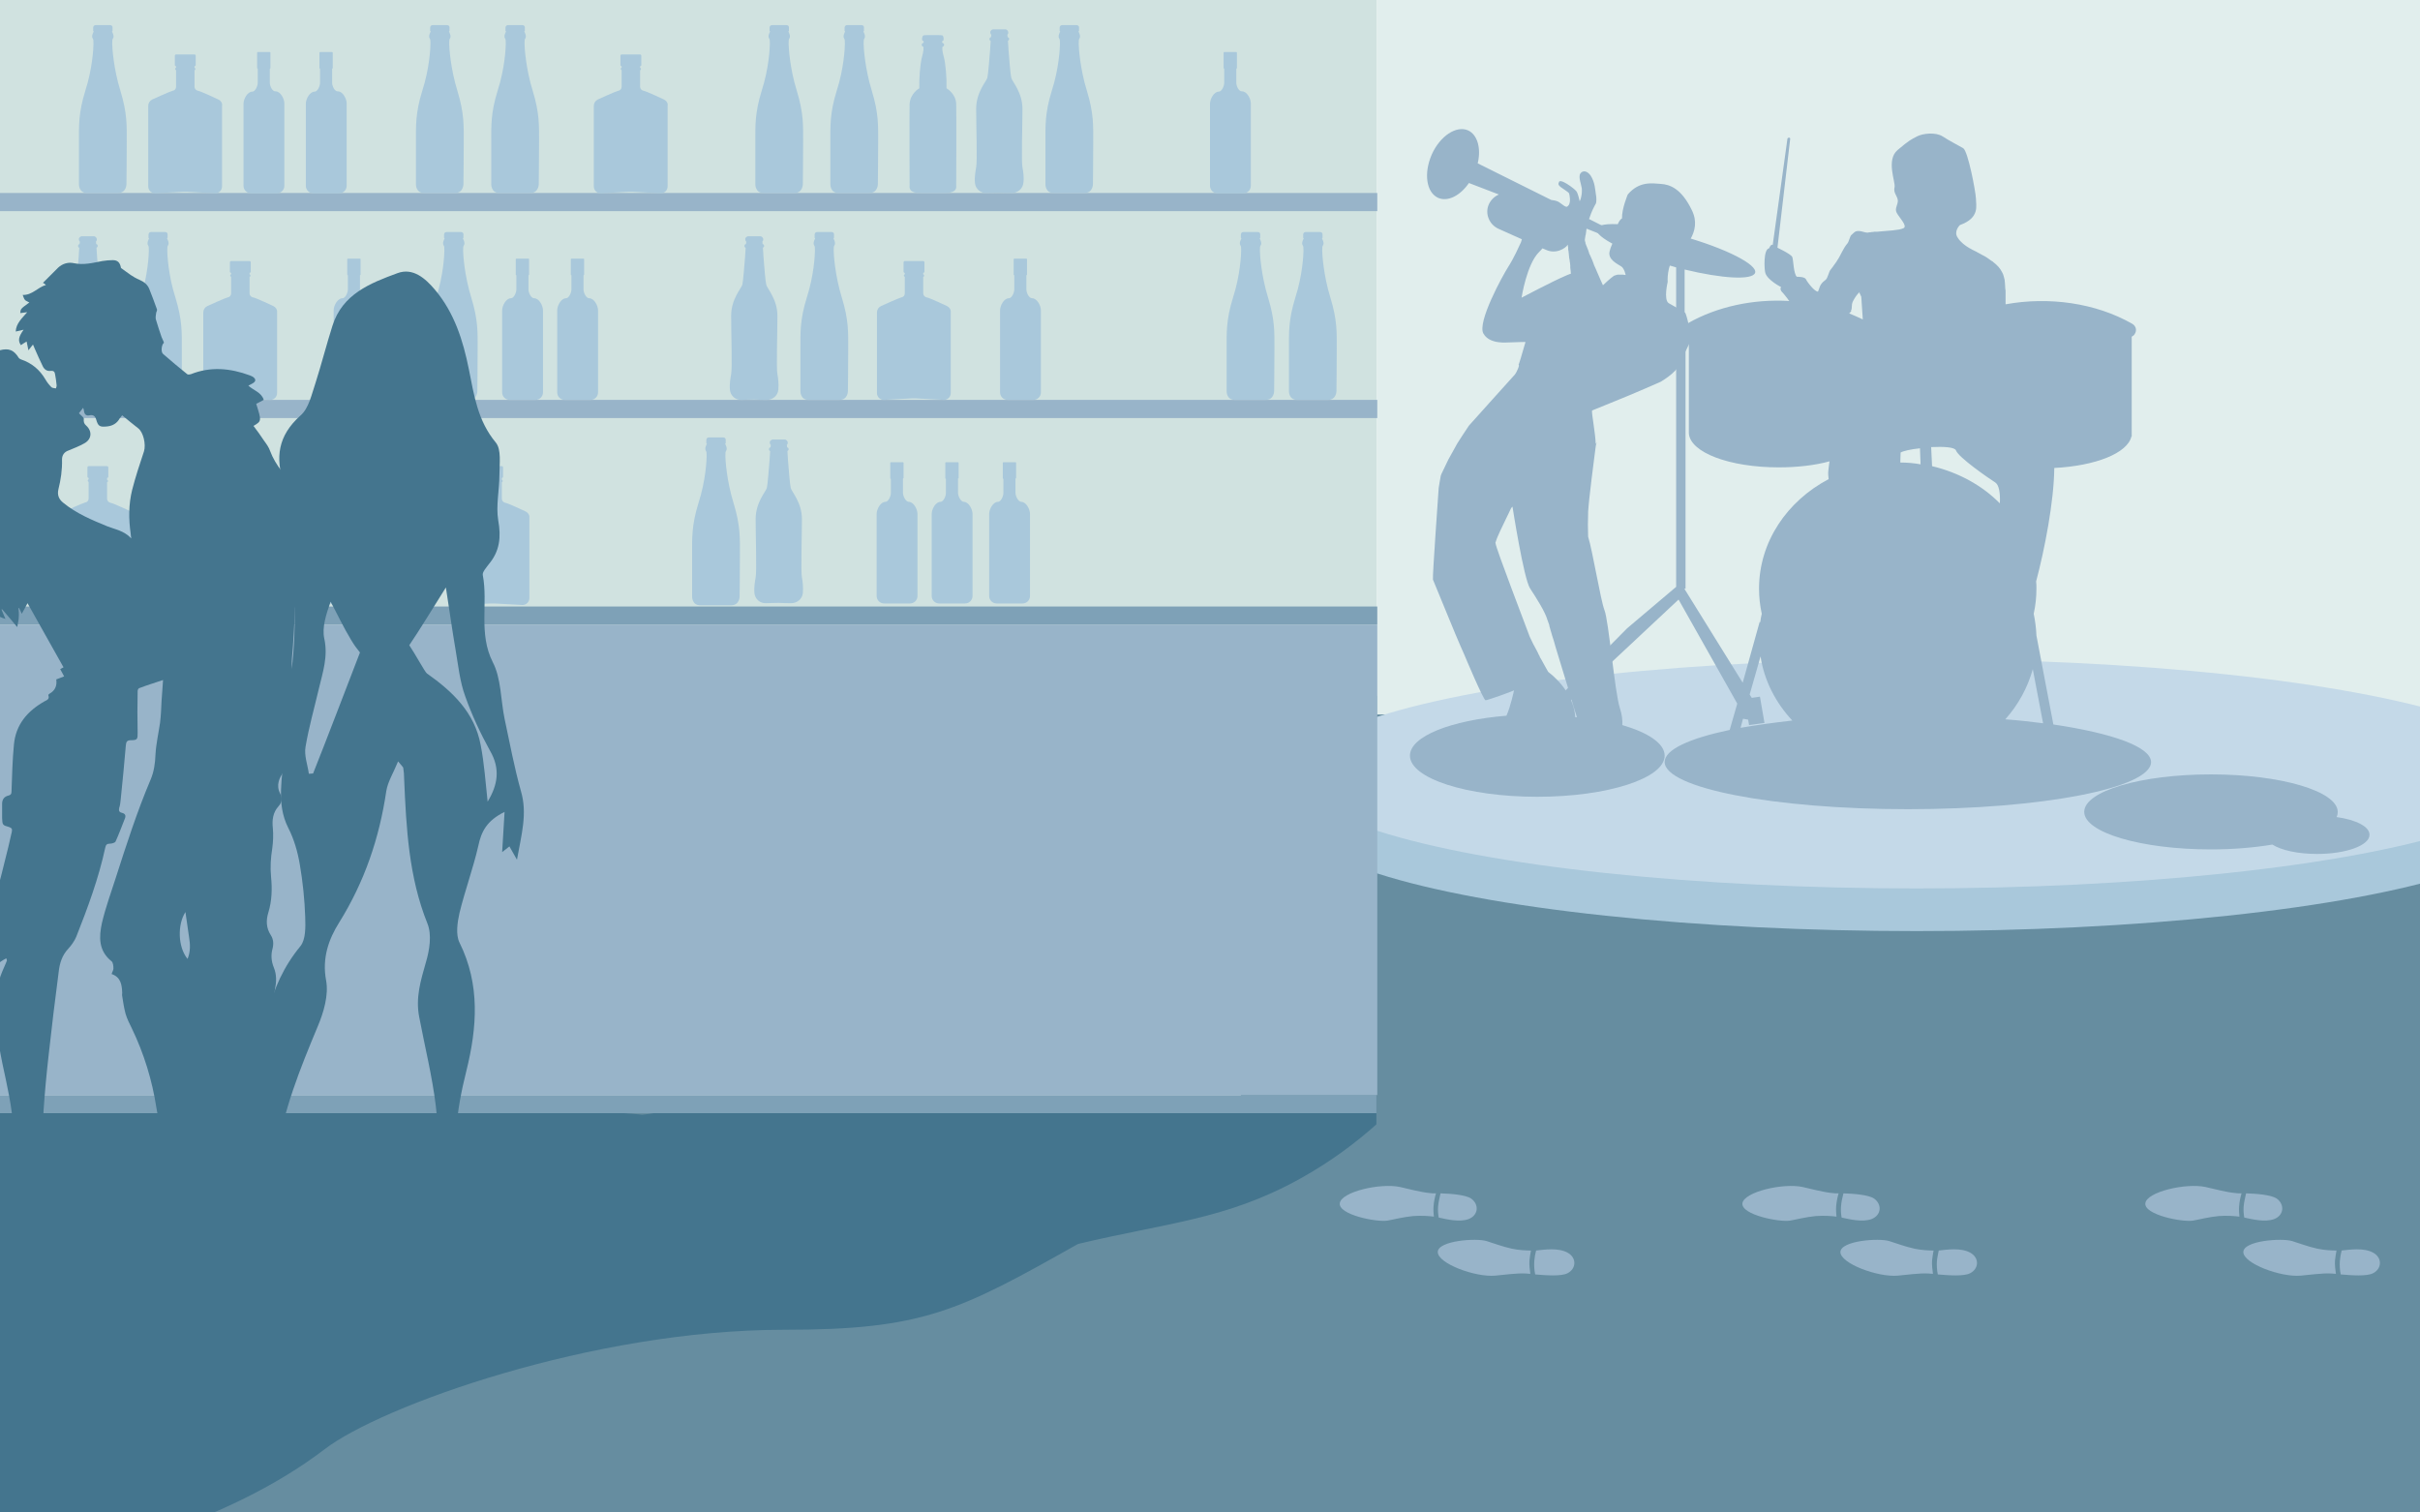 <?xml version="1.0" encoding="utf-8"?>
<!-- Generator: Adobe Illustrator 22.1.0, SVG Export Plug-In . SVG Version: 6.00 Build 0)  -->
<svg version="1.1" xmlns="http://www.w3.org/2000/svg" xmlns:xlink="http://www.w3.org/1999/xlink" x="0px" y="0px"
	 viewBox="0 0 800 500" style="enable-background:new 0 0 800 500;" xml:space="preserve">
<style type="text/css">
	.st0{fill:#668DA0;}
	.st1{fill:#D0E2E0;}
	.st2{fill:#E1EEED;}
	.st3{fill:#44758E;}
	.st4{fill:#A9C8DB;}
	.st5{fill:#C4D9E8;}
	.st6{fill:#98B4C9;}
	.st7{fill:#7EA1B7;}
	.st8{fill-rule:evenodd;clip-rule:evenodd;fill:#A9C8DB;}
	.st9{display:none;}
	.st10{display:inline;}
	.st11{fill:#EBF2F1;}
	.st12{fill:#B7CDDE;}
	.st13{fill:#202F51;}
	.st14{fill:none;}
	.st15{fill:#E5E5E5;}
</style>
<g id="Layer_1">
</g>
<g id="Layer_2">
	<polygon class="st0" points="839,313.1 798.2,230 428.2,230 359.8,298.4 410.2,299.9 410.2,368 0,368 0,500 800,500 800,400 
		800,396 800,311.9 	"/>
	<g>
		<rect class="st1" width="455.2" height="236.2"/>
		<rect x="455.2" class="st2" width="344.8" height="236.2"/>
	</g>
	<path class="st3" d="M216.1,368c-1.3,0.2-2.5,0.4-3.8,0.5c-2-0.2-4-0.4-6-0.5H-11.1c-30.4,26-137.2,92.4-114.1,126.1
		c30.3,44.2,168,34.3,232.5-15c18.6-14.3,88.5-39.5,151.8-39.5c46,0,57.8-6.1,97.3-28.4c2-20.1,1.4-29.7,1.7-43.2H216.1z"/>
	<ellipse class="st4" cx="633.6" cy="269.9" rx="205.5" ry="37.9"/>
	<ellipse class="st5" cx="633.6" cy="255.8" rx="205.5" ry="37.9"/>
	<rect x="-22.4" y="63.8" class="st6" width="477.7" height="6"/>
	<rect x="-22.4" y="132.2" class="st6" width="477.7" height="6"/>
	<rect x="-22.4" y="200.5" class="st7" width="477.7" height="6"/>
	<rect x="-22.7" y="362" class="st7" width="477.7" height="6"/>
	<rect x="-22.4" y="206.5" class="st6" width="477.7" height="155.5"/>
	<path class="st8" d="M89.2,27.4v-4.7h0c0.1,0,0.2-0.1,0.2-0.2v-5.1c0-0.1-0.1-0.2-0.2-0.2h-4c-0.1,0-0.2,0.1-0.2,0.2v5.1
		c0,0.1,0.1,0.2,0.2,0.2h0v4.7c0,1-0.8,2.9-1.8,2.9h0c-1.6,0-2.9,2.4-2.9,4v27.1c0,1.4,1.1,2.5,2.5,2.5h8.5c1.4,0,2.5-1.1,2.5-2.5
		V34.2c0-1.6-1.3-4-2.9-4h0C90,30.3,89.2,28.4,89.2,27.4z"/>
	<path class="st4" d="M290.3,47c0-5.4,0.2-9.5-2.1-17c-2.3-7.4-2.7-14.4-2.7-15.5c0-1.2,0-1.4,0.3-1.9c0.3-0.5,0-1.3,0-1.3l-0.4-1
		h0.2v-1c0,0,0.2-1-0.9-1h-4.6c-1,0-0.9,1-0.9,1v1h0.2l-0.4,1c0,0-0.3,0.8,0,1.3c0.3,0.5,0.3,0.7,0.3,1.9c0,1.2-0.3,8.1-2.7,15.5
		c-2.3,7.4-2.1,11.6-2.1,17c0,5.4,0,13.9,0,13.9s-0.1,2.9,2.7,2.9h10.2c2.8,0,2.8-2.9,2.8-2.9S290.3,52.4,290.3,47z"/>
	<path class="st4" d="M41.9,47c0-5.4,0.2-9.5-2.1-17c-2.3-7.4-2.7-14.4-2.7-15.5c0-1.2,0-1.4,0.3-1.9c0.3-0.5,0-1.3,0-1.3l-0.4-1
		h0.2v-1c0,0,0.2-1-0.9-1h-4.6c-1,0-0.9,1-0.9,1v1h0.2l-0.4,1c0,0-0.3,0.8,0,1.3c0.3,0.5,0.3,0.7,0.3,1.9c0,1.2-0.3,8.1-2.7,15.5
		c-2.3,7.4-2.1,11.6-2.1,17c0,5.4,0,13.9,0,13.9s-0.1,2.9,2.7,2.9h10.2c2.8,0,2.8-2.9,2.8-2.9S41.9,52.4,41.9,47z"/>
	<path class="st4" d="M72.2,32.9c0,0-5.9-2.8-6.8-2.9c-0.6-0.1-1.1-0.7-1.1-1.3v-5.5c0.2,0,0.3-0.2,0.3-0.4v0c0-0.2-0.2-0.4-0.3-0.4
		v-0.5h0c0.2,0,0.4-0.2,0.4-0.4v-3.1c0-0.2-0.2-0.4-0.4-0.4h-6.1c-0.2,0-0.4,0.2-0.4,0.4v3.1c0,0.2,0.2,0.4,0.4,0.4h0v0.5
		c-0.2,0-0.3,0.2-0.3,0.4v0c0,0.2,0.2,0.4,0.3,0.4v5.5c0,0.6-0.4,1.2-1.1,1.3c-0.9,0.2-6.8,2.9-6.8,2.9c-0.8,0.4-1.3,1.2-1.3,2.1
		v11.7v14.9c0,1.3,1,2.3,2.3,2.3l9.2-0.5c0.5,0,0.9,0,1.4,0l9.2,0.5c1.3,0,2.3-1,2.3-2.3V46.7V35C73.6,34.1,73,33.3,72.2,32.9z"/>
	<path class="st4" d="M-48.4,61.2c0-0.6,0.1-23.3,0-26.8c-0.1-3.5-3.2-5.2-3.2-5.2c0.1-3.2-0.3-8.3-0.9-10.4
		c-0.5-1.8-0.6-2.9-0.4-3.4c0.3,0,0.5-0.3,0.5-0.6v0c0-0.3-0.2-0.5-0.5-0.6c-0.2-0.2-0.3-0.6,0.1-0.7c0.4-0.1,0.3-1.6-0.2-1.8
		c-0.2-0.1-1.8-0.1-3.1-0.1c-1.4,0-2.9,0-3.1,0.1c-0.5,0.2-0.7,1.7-0.2,1.8c0.4,0.1,0.3,0.5,0.1,0.7c-0.3,0.1-0.5,0.3-0.5,0.6v0
		c0,0.3,0.2,0.6,0.5,0.6c0.2,0.5,0.1,1.6-0.4,3.4c-0.6,2.2-1,7.2-0.9,10.4c0,0-3,1.6-3.2,5.2c-0.1,3.5,0,26.2,0,26.8
		c0,0.6-0.5,2.6,3.5,2.6h3.9h0.3h3.9C-47.9,63.8-48.5,61.8-48.4,61.2z"/>
	<path class="st4" d="M-26.5,55.3c-0.4-1.9,0-13.8,0-19.3c0-5.5-3.4-9-3.7-10.3c-0.3-1.2-0.7-6.7-0.9-9.1c-0.1-1.1-0.1-2.2-0.2-3.1
		c0.2-0.1,0.4-0.3,0.4-0.6v0c0-0.3-0.2-0.6-0.5-0.6c0-0.5-0.1-0.8-0.1-0.8c0.2-0.2,0.3-0.4,0.3-0.6c0.1-0.6-0.4-1.2-1-1.2h-3.9
		c-0.6,0-1.2,0.6-1,1.2c0,0.2,0.1,0.4,0.3,0.6c0,0,0,0.3-0.1,0.8c-0.3,0-0.5,0.3-0.5,0.6v0c0,0.3,0.2,0.6,0.4,0.6
		c-0.1,0.9-0.1,2.1-0.2,3.1c-0.2,2.4-0.6,7.8-0.9,9.1c-0.3,1.2-3.7,4.7-3.7,10.3c0,5.5,0.4,17.4,0,19.3c-0.2,1.1-0.6,3.3-0.4,5.2
		c0.2,1.9,1.8,3.4,3.8,3.3c1,0,2.4-0.1,4.1-0.1c0.1,0,0.2,0,0.2,0c1.7,0.1,3.1,0.1,4.1,0.1c1.9,0,3.6-1.4,3.8-3.3
		C-26,58.6-26.3,56.4-26.5,55.3z"/>
	<path class="st8" d="M408.7,27.4v-4.7h0c0.1,0,0.2-0.1,0.2-0.2v-5.1c0-0.1-0.1-0.2-0.2-0.2h-4c-0.1,0-0.2,0.1-0.2,0.2v5.1
		c0,0.1,0.1,0.2,0.2,0.2h0v4.7c0,1-0.8,2.9-1.8,2.9h0c-1.6,0-2.9,2.4-2.9,4v27.1c0,1.4,1.1,2.5,2.5,2.5h8.5c1.4,0,2.5-1.1,2.5-2.5
		V34.2c0-1.6-1.3-4-2.9-4h0C409.5,30.3,408.7,28.4,408.7,27.4z"/>
	<path class="st8" d="M109.8,27.4v-4.7h0c0.1,0,0.2-0.1,0.2-0.2v-5.1c0-0.1-0.1-0.2-0.2-0.2h-4c-0.1,0-0.2,0.1-0.2,0.2v5.1
		c0,0.1,0.1,0.2,0.2,0.2h0v4.7c0,1-0.8,2.9-1.8,2.9h0c-1.6,0-2.9,2.4-2.9,4v27.1c0,1.4,1.1,2.5,2.5,2.5h8.5c1.4,0,2.5-1.1,2.5-2.5
		V34.2c0-1.6-1.3-4-2.9-4h0C110.6,30.3,109.8,28.4,109.8,27.4z"/>
	<path class="st4" d="M265.5,47c0-5.4,0.2-9.5-2.1-17c-2.3-7.4-2.7-14.4-2.7-15.5c0-1.2,0-1.4,0.3-1.9c0.3-0.5,0-1.3,0-1.3l-0.4-1
		h0.2v-1c0,0,0.2-1-0.9-1h-4.6c-1,0-0.9,1-0.9,1v1h0.2l-0.4,1c0,0-0.3,0.8,0,1.3c0.3,0.5,0.3,0.7,0.3,1.9c0,1.2-0.3,8.1-2.7,15.5
		c-2.3,7.4-2.1,11.6-2.1,17c0,5.4,0,13.9,0,13.9s-0.1,2.9,2.7,2.9h10.2c2.8,0,2.8-2.9,2.8-2.9S265.5,52.4,265.5,47z"/>
	<path class="st4" d="M178.2,47c0-5.4,0.2-9.5-2.1-17c-2.3-7.4-2.7-14.4-2.7-15.5c0-1.2,0-1.4,0.3-1.9c0.3-0.5,0-1.3,0-1.3l-0.4-1
		h0.2v-1c0,0,0.2-1-0.9-1h-4.6c-1,0-0.9,1-0.9,1v1h0.2l-0.4,1c0,0-0.3,0.8,0,1.3c0.3,0.5,0.3,0.7,0.3,1.9c0,1.2-0.3,8.1-2.7,15.5
		c-2.3,7.4-2.1,11.6-2.1,17c0,5.4,0,13.9,0,13.9s-0.1,2.9,2.7,2.9h10.2c2.8,0,2.8-2.9,2.8-2.9S178.2,52.4,178.2,47z"/>
	<path class="st4" d="M153.3,47c0-5.4,0.2-9.5-2.1-17c-2.3-7.4-2.7-14.4-2.7-15.5c0-1.2,0-1.4,0.3-1.9c0.3-0.5,0-1.3,0-1.3l-0.4-1
		h0.2v-1c0,0,0.2-1-0.9-1h-4.6c-1,0-0.9,1-0.9,1v1h0.2l-0.4,1c0,0-0.3,0.8,0,1.3c0.3,0.5,0.3,0.7,0.3,1.9c0,1.2-0.3,8.1-2.7,15.5
		c-2.3,7.4-2.1,11.6-2.1,17c0,5.4,0,13.9,0,13.9s-0.1,2.9,2.7,2.9h10.2c2.8,0,2.8-2.9,2.8-2.9S153.3,52.4,153.3,47z"/>
	<path class="st4" d="M361.4,47c0-5.4,0.2-9.5-2.1-17c-2.3-7.4-2.7-14.4-2.7-15.5c0-1.2,0-1.4,0.3-1.9c0.3-0.5,0-1.3,0-1.3l-0.4-1
		h0.2v-1c0,0,0.2-1-0.9-1h-4.6c-1,0-0.9,1-0.9,1v1h0.2l-0.4,1c0,0-0.3,0.8,0,1.3c0.3,0.5,0.3,0.7,0.3,1.9c0,1.2-0.3,8.1-2.7,15.5
		c-2.3,7.4-2.1,11.6-2.1,17c0,5.4,0,13.9,0,13.9s-0.1,2.9,2.7,2.9h10.2c2.8,0,2.8-2.9,2.8-2.9S361.4,52.4,361.4,47z"/>
	<path class="st4" d="M219.5,32.9c0,0-5.9-2.8-6.8-2.9c-0.6-0.1-1.1-0.7-1.1-1.3v-5.5c0.2,0,0.3-0.2,0.3-0.4v0
		c0-0.2-0.2-0.4-0.3-0.4v-0.5h0c0.2,0,0.4-0.2,0.4-0.4v-3.1c0-0.2-0.2-0.4-0.4-0.4h-6.1c-0.2,0-0.4,0.2-0.4,0.4v3.1
		c0,0.2,0.2,0.4,0.4,0.4h0v0.5c-0.2,0-0.3,0.2-0.3,0.4v0c0,0.2,0.2,0.4,0.3,0.4v5.5c0,0.6-0.4,1.2-1.1,1.3c-0.9,0.2-6.8,2.9-6.8,2.9
		c-0.8,0.4-1.3,1.2-1.3,2.1v11.7v14.9c0,1.3,1,2.3,2.3,2.3l9.2-0.5c0.5,0,0.9,0,1.4,0l9.2,0.5c1.3,0,2.3-1,2.3-2.3V46.7V35
		C220.9,34.1,220.3,33.3,219.5,32.9z"/>
	<path class="st4" d="M244.6,183.3c0-5.4,0.2-9.5-2.1-17c-2.3-7.4-2.7-14.4-2.7-15.5c0-1.2,0-1.4,0.3-1.9c0.3-0.5,0-1.3,0-1.3
		l-0.4-1h0.2v-1c0,0,0.2-1-0.9-1h-4.6c-1,0-0.9,1-0.9,1v1h0.2l-0.4,1c0,0-0.3,0.8,0,1.3c0.3,0.5,0.3,0.7,0.3,1.9
		c0,1.2-0.3,8.1-2.7,15.5c-2.3,7.4-2.1,11.6-2.1,17c0,5.4,0,13.9,0,13.9s-0.1,2.9,2.7,2.9h10.2c2.8,0,2.8-2.9,2.8-2.9
		S244.6,188.7,244.6,183.3z"/>
	<path class="st4" d="M173.8,169.1c0,0-5.9-2.8-6.8-2.9c-0.6-0.1-1.1-0.7-1.1-1.3v-5.5c0.2,0,0.3-0.2,0.3-0.4v0
		c0-0.2-0.2-0.4-0.3-0.4V158h0c0.2,0,0.4-0.2,0.4-0.4v-3.1c0-0.2-0.2-0.4-0.4-0.4h-6.1c-0.2,0-0.4,0.2-0.4,0.4v3.1
		c0,0.2,0.2,0.4,0.4,0.4h0v0.5c-0.2,0-0.3,0.2-0.3,0.4v0c0,0.2,0.2,0.4,0.3,0.4v5.5c0,0.6-0.4,1.2-1.1,1.3c-0.9,0.2-6.8,2.9-6.8,2.9
		c-0.8,0.4-1.3,1.2-1.3,2.1v11.7v14.9c0,1.3,1,2.3,2.3,2.3l9.2-0.5c0.5,0,0.9,0,1.4,0l9.2,0.5c1.3,0,2.3-1,2.3-2.3v-14.9v-11.7
		C175.1,170.3,174.6,169.5,173.8,169.1z"/>
	<path class="st4" d="M316.1,61.2c0-0.6,0.1-23.3,0-26.8c-0.1-3.5-3.2-5.2-3.2-5.2c0.1-3.2-0.3-8.3-0.9-10.4
		c-0.5-1.8-0.6-2.9-0.4-3.4c0.3,0,0.5-0.3,0.5-0.6v0c0-0.3-0.2-0.5-0.5-0.6c-0.2-0.2-0.3-0.6,0.1-0.7c0.4-0.1,0.3-1.6-0.2-1.8
		c-0.2-0.1-1.8-0.1-3.1-0.1c-1.4,0-2.9,0-3.1,0.1c-0.5,0.2-0.7,1.7-0.2,1.8c0.4,0.1,0.3,0.5,0.1,0.7c-0.3,0.1-0.5,0.3-0.5,0.6v0
		c0,0.3,0.2,0.6,0.5,0.6c0.2,0.5,0.1,1.6-0.4,3.4c-0.6,2.2-1,7.2-0.9,10.4c0,0-3,1.6-3.2,5.2c-0.1,3.5,0,26.2,0,26.8
		c0,0.6-0.5,2.6,3.5,2.6h3.9h0.3h3.9C316.6,63.8,316.1,61.8,316.1,61.2z"/>
	<path class="st4" d="M338,55.3c-0.4-1.9,0-13.8,0-19.3c0-5.5-3.4-9-3.7-10.3c-0.3-1.2-0.7-6.7-0.9-9.1c-0.1-1.1-0.1-2.2-0.2-3.1
		c0.2-0.1,0.4-0.3,0.4-0.6v0c0-0.3-0.2-0.6-0.5-0.6c0-0.5-0.1-0.8-0.1-0.8c0.2-0.2,0.3-0.4,0.3-0.6c0.1-0.6-0.4-1.2-1-1.2h-3.9
		c-0.6,0-1.2,0.6-1,1.2c0,0.2,0.1,0.4,0.3,0.6c0,0,0,0.3-0.1,0.8c-0.3,0-0.5,0.3-0.5,0.6v0c0,0.3,0.2,0.6,0.4,0.6
		c-0.1,0.9-0.1,2.1-0.2,3.1c-0.2,2.4-0.6,7.8-0.9,9.1c-0.3,1.2-3.7,4.7-3.7,10.3c0,5.5,0.4,17.4,0,19.3c-0.2,1.1-0.6,3.3-0.4,5.2
		c0.2,1.9,1.8,3.4,3.8,3.3c1,0,2.4-0.1,4.1-0.1c0.1,0,0.2,0,0.2,0c1.7,0.1,3.1,0.1,4.1,0.1c1.9,0,3.6-1.4,3.8-3.3
		C338.6,58.6,338.2,56.4,338,55.3z"/>
	<path class="st8" d="M335.7,162.9v-4.7h0c0.1,0,0.2-0.1,0.2-0.2V153c0-0.1-0.1-0.2-0.2-0.2h-4c-0.1,0-0.2,0.1-0.2,0.2v5.1
		c0,0.1,0.1,0.2,0.2,0.2h0v4.7c0,1-0.8,2.9-1.8,2.9h0c-1.6,0-2.9,2.4-2.9,4v27.1c0,1.4,1.1,2.5,2.5,2.5h8.5c1.4,0,2.5-1.1,2.5-2.5
		v-27.1c0-1.6-1.3-4-2.9-4h0C336.5,165.8,335.7,163.9,335.7,162.9z"/>
	<path class="st4" d="M265.1,190.9c-0.4-1.9,0-13.8,0-19.3c0-5.5-3.4-9-3.7-10.3c-0.3-1.2-0.7-6.7-0.9-9.1c-0.1-1.1-0.1-2.2-0.2-3.1
		c0.2-0.1,0.4-0.3,0.4-0.6v0c0-0.3-0.2-0.6-0.5-0.6c0-0.5-0.1-0.8-0.1-0.8c0.2-0.2,0.3-0.4,0.3-0.6c0.1-0.6-0.4-1.2-1-1.2h-3.9
		c-0.6,0-1.2,0.6-1,1.2c0,0.2,0.1,0.4,0.3,0.6c0,0,0,0.3-0.1,0.8c-0.3,0-0.5,0.3-0.5,0.6v0c0,0.3,0.2,0.6,0.4,0.6
		c-0.1,0.9-0.1,2.1-0.2,3.1c-0.2,2.4-0.6,7.8-0.9,9.1c-0.3,1.2-3.7,4.7-3.7,10.3c0,5.5,0.4,17.4,0,19.3c-0.2,1.1-0.6,3.3-0.4,5.2
		c0.2,1.9,1.8,3.4,3.8,3.3c1,0,2.4-0.1,4.1-0.1c0.1,0,0.2,0,0.2,0c1.7,0.1,3.1,0.1,4.1,0.1c1.9,0,3.6-1.4,3.8-3.3
		C265.6,194.1,265.3,191.9,265.1,190.9z"/>
	<path class="st8" d="M119,95.7V91h0c0.1,0,0.2-0.1,0.2-0.2v-5.1c0-0.1-0.1-0.2-0.2-0.2h-4c-0.1,0-0.2,0.1-0.2,0.2v5.1
		c0,0.1,0.1,0.2,0.2,0.2h0v4.7c0,1-0.8,2.9-1.8,2.9h0c-1.6,0-2.9,2.4-2.9,4v27.1c0,1.4,1.1,2.5,2.5,2.5h8.5c1.4,0,2.5-1.1,2.5-2.5
		v-27.1c0-1.6-1.3-4-2.9-4h0C119.8,98.6,119,96.7,119,95.7z"/>
	<path class="st8" d="M-54.9,95.7V91h0c0.1,0,0.2-0.1,0.2-0.2v-5.1c0-0.1-0.1-0.2-0.2-0.2h-4c-0.1,0-0.2,0.1-0.2,0.2v5.1
		c0,0.1,0.1,0.2,0.2,0.2h0v4.7c0,1-0.8,2.9-1.8,2.9h0c-1.6,0-2.9,2.4-2.9,4v27.1c0,1.4,1.1,2.5,2.5,2.5h8.5c1.4,0,2.5-1.1,2.5-2.5
		v-27.1c0-1.6-1.3-4-2.9-4h0C-54.1,98.6-54.9,96.7-54.9,95.7z"/>
	<path class="st4" d="M157.9,115.4c0-5.4,0.2-9.5-2.1-17c-2.3-7.4-2.7-14.4-2.7-15.5c0-1.2,0-1.4,0.3-1.9c0.3-0.5,0-1.3,0-1.3
		l-0.4-1h0.2v-1c0,0,0.2-1-0.9-1h-4.6c-1,0-0.9,1-0.9,1v1h0.2l-0.4,1c0,0-0.3,0.8,0,1.3c0.3,0.5,0.3,0.7,0.3,1.9
		c0,1.2-0.3,8.1-2.7,15.5c-2.3,7.4-2.1,11.6-2.1,17c0,5.4,0,13.9,0,13.9s-0.1,2.9,2.7,2.9h10.2c2.8,0,2.8-2.9,2.8-2.9
		S157.9,120.8,157.9,115.4z"/>
	<path class="st4" d="M441.9,115.4c0-5.4,0.2-9.5-2.1-17c-2.3-7.4-2.7-14.4-2.7-15.5c0-1.2,0-1.4,0.3-1.9s0-1.3,0-1.3l-0.4-1h0.2v-1
		c0,0,0.2-1-0.9-1h-4.6c-1,0-0.9,1-0.9,1v1h0.2l-0.4,1c0,0-0.3,0.8,0,1.3c0.3,0.5,0.3,0.7,0.3,1.9c0,1.2-0.3,8.1-2.7,15.5
		c-2.3,7.4-2.1,11.6-2.1,17c0,5.4,0,13.9,0,13.9s-0.1,2.9,2.7,2.9h10.2c2.8,0,2.8-2.9,2.8-2.9S441.9,120.8,441.9,115.4z"/>
	<path class="st4" d="M421.3,115.4c0-5.4,0.2-9.5-2.1-17c-2.3-7.4-2.7-14.4-2.7-15.5c0-1.2,0-1.4,0.3-1.9c0.3-0.5,0-1.3,0-1.3
		l-0.4-1h0.2v-1c0,0,0.2-1-0.9-1h-4.6c-1,0-0.9,1-0.9,1v1h0.2l-0.4,1c0,0-0.3,0.8,0,1.3c0.3,0.5,0.3,0.7,0.3,1.9
		c0,1.2-0.3,8.1-2.7,15.5c-2.3,7.4-2.1,11.6-2.1,17c0,5.4,0,13.9,0,13.9s-0.1,2.9,2.7,2.9h10.2c2.8,0,2.8-2.9,2.8-2.9
		S421.3,120.8,421.3,115.4z"/>
	<path class="st4" d="M60.1,115.4c0-5.4,0.2-9.5-2.1-17C55.6,91,55.3,84,55.3,82.9c0-1.2,0-1.4,0.3-1.9c0.3-0.5,0-1.3,0-1.3l-0.4-1
		h0.2v-1c0,0,0.2-1-0.9-1H50c-1,0-0.9,1-0.9,1v1h0.2l-0.4,1c0,0-0.3,0.8,0,1.3c0.3,0.5,0.3,0.7,0.3,1.9c0,1.2-0.3,8.1-2.7,15.5
		c-2.3,7.4-2.1,11.6-2.1,17c0,5.4,0,13.9,0,13.9s-0.1,2.9,2.7,2.9h10.2c2.8,0,2.8-2.9,2.8-2.9S60.1,120.8,60.1,115.4z"/>
	<path class="st4" d="M90.4,101.2c0,0-5.9-2.8-6.8-2.9c-0.6-0.1-1.1-0.7-1.1-1.3v-5.5c0.2,0,0.3-0.2,0.3-0.4v0
		c0-0.2-0.2-0.4-0.3-0.4v-0.5h0c0.2,0,0.4-0.2,0.4-0.4v-3.1c0-0.2-0.2-0.4-0.4-0.4h-6.1c-0.2,0-0.4,0.2-0.4,0.4v3.1
		c0,0.2,0.2,0.4,0.4,0.4h0v0.5c-0.2,0-0.3,0.2-0.3,0.4v0c0,0.2,0.2,0.4,0.3,0.4V97c0,0.6-0.4,1.2-1.1,1.3c-0.9,0.2-6.8,2.9-6.8,2.9
		c-0.8,0.4-1.3,1.2-1.3,2.1V115v14.9c0,1.3,1,2.3,2.3,2.3l9.2-0.5c0.5,0,0.9,0,1.4,0l9.2,0.5c1.3,0,2.3-1,2.3-2.3V115v-11.7
		C91.7,102.4,91.2,101.6,90.4,101.2z"/>
	<path class="st4" d="M-32.1,183.3c0-5.4,0.2-9.5-2.1-17c-2.3-7.4-2.7-14.4-2.7-15.5c0-1.2,0-1.4,0.3-1.9c0.3-0.5,0-1.3,0-1.3
		l-0.4-1h0.2v-1c0,0,0.2-1-0.9-1h-4.6c-1,0-0.9,1-0.9,1v1h0.2l-0.4,1c0,0-0.3,0.8,0,1.3c0.3,0.5,0.3,0.7,0.3,1.9
		c0,1.2-0.3,8.1-2.7,15.5c-2.3,7.4-2.1,11.6-2.1,17c0,5.4,0,13.9,0,13.9s-0.1,2.9,2.7,2.9h10.2c2.8,0,2.8-2.9,2.8-2.9
		S-32.1,188.7-32.1,183.3z"/>
	<path class="st4" d="M43.3,169.1c0,0-5.9-2.8-6.8-2.9c-0.6-0.1-1.1-0.7-1.1-1.3v-5.5c0.2,0,0.3-0.2,0.3-0.4v0
		c0-0.2-0.2-0.4-0.3-0.4V158h0c0.2,0,0.4-0.2,0.4-0.4v-3.1c0-0.2-0.2-0.4-0.4-0.4h-6.1c-0.2,0-0.4,0.2-0.4,0.4v3.1
		c0,0.2,0.2,0.4,0.4,0.4h0v0.5c-0.2,0-0.3,0.2-0.3,0.4v0c0,0.2,0.2,0.4,0.3,0.4v5.5c0,0.6-0.4,1.2-1.1,1.3c-0.9,0.2-6.8,2.9-6.8,2.9
		c-0.8,0.4-1.3,1.2-1.3,2.1v11.7v14.9c0,1.3,1,2.3,2.3,2.3l9.2-0.5c0.5,0,0.9,0,1.4,0l9.2,0.5c1.3,0,2.3-1,2.3-2.3v-14.9v-11.7
		C44.6,170.3,44.1,169.5,43.3,169.1z"/>
	<path class="st4" d="M313.1,101.2c0,0-5.9-2.8-6.8-2.9c-0.6-0.1-1.1-0.7-1.1-1.3v-5.5c0.2,0,0.3-0.2,0.3-0.4v0
		c0-0.2-0.2-0.4-0.3-0.4v-0.5h0c0.2,0,0.4-0.2,0.4-0.4v-3.1c0-0.2-0.2-0.4-0.4-0.4h-6.1c-0.2,0-0.4,0.2-0.4,0.4v3.1
		c0,0.2,0.2,0.4,0.4,0.4h0v0.5c-0.2,0-0.3,0.2-0.3,0.4v0c0,0.2,0.2,0.4,0.3,0.4V97c0,0.6-0.4,1.2-1.1,1.3c-0.9,0.2-6.8,2.9-6.8,2.9
		c-0.8,0.4-1.3,1.2-1.3,2.1V115v14.9c0,1.3,1,2.3,2.3,2.3l9.2-0.5c0.5,0,0.9,0,1.4,0l9.2,0.5c1.3,0,2.3-1,2.3-2.3V115v-11.7
		C314.4,102.4,313.9,101.6,313.1,101.2z"/>
	<path class="st4" d="M-30.3,129.5c0-0.6,0.1-23.3,0-26.8c-0.1-3.5-3.2-5.2-3.2-5.2c0.1-3.2-0.3-8.3-0.9-10.4
		c-0.5-1.8-0.6-2.9-0.4-3.4c0.3,0,0.5-0.3,0.5-0.6v0c0-0.3-0.2-0.5-0.5-0.6c-0.2-0.2-0.3-0.6,0.1-0.7c0.4-0.1,0.3-1.6-0.2-1.8
		c-0.2-0.1-1.8-0.1-3.1-0.1c-1.4,0-2.9,0-3.1,0.1c-0.5,0.2-0.7,1.7-0.2,1.8c0.4,0.1,0.3,0.5,0.1,0.7c-0.3,0.1-0.5,0.3-0.5,0.6v0
		c0,0.3,0.2,0.6,0.5,0.6c0.2,0.5,0.1,1.6-0.4,3.4c-0.6,2.2-1,7.2-0.9,10.4c0,0-3,1.6-3.2,5.2c-0.1,3.5,0,26.2,0,26.8
		c0,0.6-0.5,2.6,3.5,2.6h3.9h0.3h3.9C-29.8,132.2-30.3,130.1-30.3,129.5z"/>
	<path class="st4" d="M36.7,123.7c-0.4-1.9,0-13.8,0-19.3c0-5.5-3.4-9-3.7-10.3c-0.3-1.2-0.7-6.7-0.9-9.1c-0.1-1.1-0.1-2.2-0.2-3.1
		c0.2-0.1,0.4-0.3,0.4-0.6v0c0-0.3-0.2-0.6-0.5-0.6c0-0.5-0.1-0.8-0.1-0.8c0.2-0.2,0.3-0.4,0.3-0.6c0.1-0.6-0.4-1.2-1-1.2h-3.9
		c-0.6,0-1.2,0.6-1,1.2c0,0.2,0.1,0.4,0.3,0.6c0,0,0,0.3-0.1,0.8c-0.3,0-0.5,0.3-0.5,0.6v0c0,0.3,0.2,0.6,0.4,0.6
		c-0.1,0.9-0.1,2.1-0.2,3.1c-0.2,2.4-0.6,7.8-0.9,9.1c-0.3,1.2-3.7,4.7-3.7,10.3c0,5.5,0.4,17.4,0,19.3c-0.2,1.1-0.6,3.3-0.4,5.2
		c0.2,1.9,1.8,3.4,3.8,3.3c1,0,2.4-0.1,4.1-0.1c0.1,0,0.2,0,0.2,0c1.7,0.1,3.1,0.1,4.1,0.1c1.9,0,3.6-1.4,3.8-3.3
		C37.3,126.9,36.9,124.7,36.7,123.7z"/>
	<path class="st8" d="M339.3,95.7V91h0c0.1,0,0.2-0.1,0.2-0.2v-5.1c0-0.1-0.1-0.2-0.2-0.2h-4c-0.1,0-0.2,0.1-0.2,0.2v5.1
		c0,0.1,0.1,0.2,0.2,0.2h0v4.7c0,1-0.8,2.9-1.8,2.9h0c-1.6,0-2.9,2.4-2.9,4v27.1c0,1.4,1.1,2.5,2.5,2.5h8.5c1.4,0,2.5-1.1,2.5-2.5
		v-27.1c0-1.6-1.3-4-2.9-4h0C340.1,98.6,339.3,96.7,339.3,95.7z"/>
	<path class="st8" d="M174.7,95.7V91h0c0.1,0,0.2-0.1,0.2-0.2v-5.1c0-0.1-0.1-0.2-0.2-0.2h-4c-0.1,0-0.2,0.1-0.2,0.2v5.1
		c0,0.1,0.1,0.2,0.2,0.2h0v4.7c0,1-0.8,2.9-1.8,2.9h0c-1.6,0-2.9,2.4-2.9,4v27.1c0,1.4,1.1,2.5,2.5,2.5h8.5c1.4,0,2.5-1.1,2.5-2.5
		v-27.1c0-1.6-1.3-4-2.9-4h0C175.5,98.6,174.7,96.7,174.7,95.7z"/>
	<path class="st8" d="M192.9,95.7V91h0c0.1,0,0.2-0.1,0.2-0.2v-5.1c0-0.1-0.1-0.2-0.2-0.2h-4c-0.1,0-0.2,0.1-0.2,0.2v5.1
		c0,0.1,0.1,0.2,0.2,0.2h0v4.7c0,1-0.8,2.9-1.8,2.9h0c-1.6,0-2.9,2.4-2.9,4v27.1c0,1.4,1.1,2.5,2.5,2.5h8.5c1.4,0,2.5-1.1,2.5-2.5
		v-27.1c0-1.6-1.3-4-2.9-4h0C193.7,98.6,192.9,96.7,192.9,95.7z"/>
	<path class="st8" d="M298.5,162.9v-4.7h0c0.1,0,0.2-0.1,0.2-0.2V153c0-0.1-0.1-0.2-0.2-0.2h-4c-0.1,0-0.2,0.1-0.2,0.2v5.1
		c0,0.1,0.1,0.2,0.2,0.2h0v4.7c0,1-0.8,2.9-1.8,2.9h0c-1.6,0-2.9,2.4-2.9,4v27.1c0,1.4,1.1,2.5,2.5,2.5h8.5c1.4,0,2.5-1.1,2.5-2.5
		v-27.1c0-1.6-1.3-4-2.9-4h0C299.3,165.8,298.5,163.9,298.5,162.9z"/>
	<path class="st8" d="M316.7,162.9v-4.7h0c0.1,0,0.2-0.1,0.2-0.2V153c0-0.1-0.1-0.2-0.2-0.2h-4c-0.1,0-0.2,0.1-0.2,0.2v5.1
		c0,0.1,0.1,0.2,0.2,0.2h0v4.7c0,1-0.8,2.9-1.8,2.9h0c-1.6,0-2.9,2.4-2.9,4v27.1c0,1.4,1.1,2.5,2.5,2.5h8.5c1.4,0,2.5-1.1,2.5-2.5
		v-27.1c0-1.6-1.3-4-2.9-4h0C317.5,165.8,316.7,163.9,316.7,162.9z"/>
	<path class="st4" d="M81.9,183.2c0-5.4,0.2-9.5-2.1-17c-2.3-7.4-2.7-14.4-2.7-15.5c0-1.2,0-1.4,0.3-1.9c0.3-0.5,0-1.3,0-1.3l-0.4-1
		h0.2v-1c0,0,0.2-1-0.9-1h-4.6c-1,0-0.9,1-0.9,1v1h0.2l-0.4,1c0,0-0.3,0.8,0,1.3c0.3,0.5,0.3,0.7,0.3,1.9c0,1.2-0.3,8.1-2.7,15.5
		c-2.3,7.4-2.1,11.6-2.1,17c0,5.4,0,13.9,0,13.9s-0.1,2.9,2.7,2.9h10.2c2.8,0,2.8-2.9,2.8-2.9S81.9,188.5,81.9,183.2z"/>
	<path class="st8" d="M98.6,163.5v-4.7h0c0.1,0,0.2-0.1,0.2-0.2v-5.1c0-0.1-0.1-0.2-0.2-0.2h-4c-0.1,0-0.2,0.1-0.2,0.2v5.1
		c0,0.1,0.1,0.2,0.2,0.2h0v4.7c0,1-0.8,2.9-1.8,2.9h0c-1.6,0-2.9,2.4-2.9,4v27.1c0,1.4,1.1,2.5,2.5,2.5h8.5c1.4,0,2.5-1.1,2.5-2.5
		v-27.1c0-1.6-1.3-4-2.9-4h0C99.5,166.4,98.6,164.5,98.6,163.5z"/>
	<path class="st8" d="M116.9,163.5v-4.7h0c0.1,0,0.2-0.1,0.2-0.2v-5.1c0-0.1-0.1-0.2-0.2-0.2h-4c-0.1,0-0.2,0.1-0.2,0.2v5.1
		c0,0.1,0.1,0.2,0.2,0.2h0v4.7c0,1-0.8,2.9-1.8,2.9h0c-1.6,0-2.9,2.4-2.9,4v27.1c0,1.4,1.1,2.5,2.5,2.5h8.5c1.4,0,2.5-1.1,2.5-2.5
		v-27.1c0-1.6-1.3-4-2.9-4h0C117.7,166.4,116.9,164.5,116.9,163.5z"/>
	<path class="st4" d="M280.4,115.4c0-5.4,0.2-9.5-2.1-17c-2.3-7.4-2.7-14.4-2.7-15.5c0-1.2,0-1.4,0.3-1.9c0.3-0.5,0-1.3,0-1.3
		l-0.4-1h0.2v-1c0,0,0.2-1-0.9-1h-4.6c-1,0-0.9,1-0.9,1v1h0.2l-0.4,1c0,0-0.3,0.8,0,1.3c0.3,0.5,0.3,0.7,0.3,1.9
		c0,1.2-0.3,8.1-2.7,15.5c-2.3,7.4-2.1,11.6-2.1,17c0,5.4,0,13.9,0,13.9s-0.1,2.9,2.7,2.9h10.2c2.8,0,2.8-2.9,2.8-2.9
		S280.4,120.8,280.4,115.4z"/>
	<path class="st4" d="M257,123.7c-0.4-1.9,0-13.8,0-19.3c0-5.5-3.4-9-3.7-10.3c-0.3-1.2-0.7-6.7-0.9-9.1c-0.1-1.1-0.1-2.2-0.2-3.1
		c0.2-0.1,0.4-0.3,0.4-0.6v0c0-0.3-0.2-0.6-0.5-0.6c0-0.5-0.1-0.8-0.1-0.8c0.2-0.2,0.3-0.4,0.3-0.6c0.1-0.6-0.4-1.2-1-1.2h-3.9
		c-0.6,0-1.2,0.6-1,1.2c0,0.2,0.1,0.4,0.3,0.6c0,0,0,0.3-0.1,0.8c-0.3,0-0.5,0.3-0.5,0.6v0c0,0.3,0.2,0.6,0.4,0.6
		c-0.1,0.9-0.1,2.1-0.2,3.1c-0.2,2.4-0.6,7.8-0.9,9.1c-0.3,1.2-3.7,4.7-3.7,10.3c0,5.5,0.4,17.4,0,19.3c-0.2,1.1-0.6,3.3-0.4,5.2
		c0.2,1.9,1.8,3.4,3.8,3.3c1,0,2.4-0.1,4.1-0.1c0.1,0,0.2,0,0.2,0c1.7,0.1,3.1,0.1,4.1,0.1c1.9,0,3.6-1.4,3.8-3.3
		C257.5,126.9,257.2,124.7,257,123.7z"/>
	<path class="st6" d="M772.4,270.1c0.3-0.5,0.4-1.1,0.4-1.7c0-6.8-18.7-12.4-41.9-12.4c-23.1,0-41.9,5.5-41.9,12.4
		c0,6.8,18.7,12.4,41.9,12.4c7.4,0,14.3-0.6,20.3-1.6c3,1.9,8.5,3.1,14.8,3.1c9.5,0,17.3-2.8,17.3-6.3
		C783.4,273.3,778.9,271,772.4,270.1z"/>
	<g class="st9">
		<g class="st10">
			<path class="st6" d="M706.3,233.3l-5.6-29.4c-0.1-2.4-0.4-4.8-0.9-7.2c0.6-2.7,0.9-5.5,0.9-8.3c0-0.8,0-1.6-0.1-2.4
				c2.8-10.5,5.9-26.4,6-37.5c13.7-0.7,24.2-4.9,25.5-10.4h0.1v-33c0.4-0.2,0.8-0.5,1-0.9c0.8-1.2,0.4-2.7-0.9-3.4
				c-12.1-6.9-27.6-9-41.8-6.4c0-0.5,0-1,0-1.5c0-0.7,0-1.3,0-1.9c0-0.2,0-0.4,0-0.6c0-0.4,0-0.8-0.1-1.2c0-0.6-0.1-1.2-0.1-1.7
				c0-0.4-0.1-0.7-0.1-1c0-0.2,0-0.3-0.1-0.5c-0.1-0.3-0.1-0.6-0.2-0.8c-0.1-0.5-0.3-1-0.6-1.5c-0.6-1.2-1.6-2.3-2.8-3.2
				c-0.2-0.2-0.4-0.4-0.7-0.5c-0.5-0.3-0.9-0.7-1.4-1c-0.5-0.3-0.9-0.6-1.4-0.8c-0.9-0.5-1.7-0.9-2.2-1.2c0,0,0,0,0,0
				c-0.3-0.2-0.7-0.3-1-0.5c-0.1,0-0.1-0.1-0.2-0.1c-0.3-0.2-0.6-0.3-0.9-0.5c-0.1,0-0.1-0.1-0.2-0.1c-0.7-0.4-1.4-0.9-2-1.4v0
				c-0.7-0.6-1.3-1.2-1.8-2c-1.5-2.1,0.7-4.2,0.7-4.2c6.7-2.4,5.3-6.5,5.3-8.8c-0.1-2.3-2.6-15.6-4.2-16.6c-1.7-1-4.5-2.4-6.8-3.9
				c-2.3-1.5-6.6-1-8.5,0c-1.9,1-2.5,1.2-6.4,4.5c-3.9,3.3-0.6,10.6-1,12.3c-0.4,1.7,0.6,2.5,1,3.9c0.4,1.4-0.8,2.6-0.5,4
				c0.3,1.4,3.3,4.1,2.8,5.3c-0.1,0.2-0.2,0.3-0.5,0.4c0,0,0,0,0,0c-1.3,0.6-5,0.8-8.5,1.1c-0.2,0-0.3,0-0.5,0c-0.1,0-0.1,0-0.2,0
				c-0.2,0-0.5,0-0.7,0.1c-0.1,0-0.1,0-0.2,0c-0.2,0-0.5,0-0.7,0.1c0,0-0.1,0-0.1,0c-0.2,0-0.5,0-0.7,0.1c-1.2,0.1-3.2-1.2-4.5-0.1
				c-0.3,0.3-0.7,0.6-1,0.9c-0.5,0.5-0.8,2.3-1.3,2.8c-1.4,1.6-2.3,4.1-3.3,5.5c-0.1,0.2-0.2,0.3-0.3,0.5c-1,1.4-1.7,2.4-1.9,2.6
				c-0.7,0.7-0.9,2.9-1.8,3.5c-2,1.4-1.9,2.8-2.4,3.8l0,0c0,0,0,0,0,0c-1.1,0.1-3.6-3.2-4-4.1c-0.5-0.9-3-0.8-3-0.8
				c-1.1-1-1.1-5.3-1.5-6.5c-0.4-1.1-5.8-3.5-6.1-3.7c-0.1-0.2-0.4-0.4-0.6-0.4c-0.5,0-1,1.2-1,1.2c-1.9,0.3-1.6,7.1-1.2,8.2
				c0.8,2.4,5.2,4.6,5.2,4.6s0,0,0,0c-0.1,0.1-0.2,0.3-0.2,0.6c0,0.2,0.1,0.5,0.3,0.8c0.5,0.5,1,1.1,1.6,1.9
				c0.2,0.2,0.4,0.5,0.6,0.8c0.1,0.2,0.3,0.3,0.4,0.5c-11.8-0.7-23.8,1.8-33.6,7.4c-0.5,0.3-0.8,0.6-1,1V82.9
				c12.4,3,22.4,3.6,23.3,1.1c0.9-2.7-9.7-8.1-23.9-12.1V61.7c0-0.4-0.4-0.8-0.8-0.8c-0.5,0-0.8,0.3-0.8,0.8v9.8
				c-14.1-3.8-26-4.8-26.9-2.1c-0.9,2.7,10.1,8.2,24.6,12.3c0.6,0.2,1.2,0.3,1.7,0.5v105.6l-16.2,13.7l-22.2,22.4l-8.4,8.9l-2.5-0.9
				l-3.7,8.1l4.8,1.8l5.2-6.7l6.2-8l37.4-35l19.4,34.4l-2.5,8.7c-13.3,2.8-21.5,6.5-21.5,10.6c0,8.6,36,15.6,80.4,15.6
				c44.4,0,80.4-7,80.4-15.6C738.5,240.7,725.9,236.2,706.3,233.3z M655.7,146.7l0.1-3.3c0.8-0.5,3.4-1.1,6.4-1.4l0.2,5.3
				C660.2,146.9,658,146.7,655.7,146.7z M699.5,215l3.4,17.9c-3.9-0.5-8.1-1-12.5-1.3C694.7,226.8,697.8,221.1,699.5,215z
				 M666.2,147.9l-0.3-6.3c4.1-0.2,7.8,0,8.2,1.1c0.8,2.3,10.8,9.2,13,10.6c1.2,0.8,1.7,3.4,1.5,6.9
				C682.8,154.3,675,150,666.2,147.9z M639.5,96.3c0.2-0.4,0.1-0.9,0.2-1.5c0-0.4,0.1-1,0.5-1.7c0.1-0.2,0.3-0.5,0.4-0.7
				c0.4-0.6,0.7-1.1,1.1-1.5c0.1-0.1,0.1-0.1,0.2-0.2c0.1-0.1,0.2-0.2,0.3-0.3c0,0,0,0,0.1-0.1l-0.1,0.3l0.6,1.3l0.5,7.5
				c-1.5-0.7-3-1.4-4.5-2c0.3-0.3,0.5-0.5,0.7-0.7C639.3,96.5,639.4,96.4,639.5,96.3z M584.3,188.4h0.4v-84.7c0,0.1,0.1,0.2,0.1,0.2
				c0.3,0.4,0.6,0.7,1,0.9v32.2l0,0c0.5,6.3,13.4,11.2,29.7,11.2c6.3,0,12.1-0.7,16.8-2c-0.2,1.2-0.3,2.3-0.4,3.2
				c-0.1,0.8,0,1.7,0.1,2.7c-13.7,7.2-23,20.7-23,36.2c0,2.8,0.3,5.6,0.9,8.3c-0.2,0.9-0.4,1.8-0.5,2.8l-0.2-0.1l-5.6,20.1
				L584.3,188.4z M603.7,231.4l1.7,0.3l0.3,1.8l5.1-0.7l-1.5-8.7l-2.7,0.4l-0.7-1.1l3.5-12.5c1.2,8,5,15.3,10.5,21.2
				c-6.2,0.7-12,1.5-17.1,2.4L603.7,231.4z"/>
			<path class="st6" d="M614,78c0.5,0,0.9-0.3,0.9-0.7l4.4-37.6c0-0.2-0.1-0.4-0.4-0.4c-0.2,0-0.4,0.1-0.5,0.3l-5.2,37.5
				c0,0,0,0,0,0C613.2,77.6,613.5,78,614,78z"/>
		</g>
	</g>
	<path class="st6" d="M557.1,103.4c-0.2-0.2-5.3-3.1-5.5-3.2c-1.7-1.2-0.3-7-0.3-7h0c0,0-0.4-5.3,2.3-8c2.7-2.7,9.3-8.4,5.7-15.7
		c-3.5-7.3-7.4-8.5-10.2-8.7c-2.9-0.2-7.2-1-11,3.5c0,0-2,4.7-1.9,7.9c0,0-1.5,0.7-1.9,4.1c0,0.2-0.1,0.4-0.1,0.6l-8.9-4.5
		c0.1-0.2,0.1-0.3,0.2-0.5c0-0.1,0.1-0.2,0.1-0.3c0.5-1.5,1.2-3,2-4.4c0,0,0.2-0.7,0.1-2.1c0-0.2-0.1-0.4-0.1-0.6
		c-0.3-1.8-0.3-4.2-1.8-6.5c0,0-1.3-1.9-2.7-1.2c-0.1,0-0.1,0-0.2,0.1c-1.5,1-0.3,3.4,0,5.3c0.1,1,0,2.1-0.2,2.9
		c-0.1,0.4-0.2,0.8-0.3,1c0,0.1,0,0.1-0.1,0.2c0,0.2-0.1,0.2-0.1,0.2c0,0,0,0,0,0c0,0-0.5-2.5-1.1-3.3c-0.6-0.8-5.7-4.7-5.8-2.8
		c-0.4,0.6,0.3,1.3,1.3,1.9c0.8,0.6,1.7,1.1,2.1,1.6c0.2,0.7,0.6,2.8-0.1,3.9c-0.2,0.2-0.4,0.4-0.5,0.5c0,0,0,0,0,0
		c-0.8,0.4-2.3-1.6-3.7-1.9c-0.6-0.2-1.2-0.2-1.6-0.3l-24.3-12.1c1.2-5-0.1-9.5-3.2-10.9c-3.9-1.7-9.3,1.9-12,8
		c-2.7,6.2-1.8,12.5,2.1,14.3c3.2,1.4,7.3-0.7,10.2-4.9l9.9,3.8c-1.4,0.6-2.6,1.7-3.3,3.2c-0.7,1.5-0.7,3.2-0.1,4.7
		c0.6,1.5,1.7,2.7,3.2,3.4l7.8,3.5c-0.1,0.4-0.2,0.7-0.3,1c-0.6,1.3-2.4,5.3-4.2,8.1c-1.8,2.8-10.4,18.4-8.2,22.1
		c1.2,2.1,3.7,2.8,5.9,2.9c0.1,0.2,8.1-0.3,8-0.1c-0.1,0.2-0.5,1.7-0.6,2c-0.6,2.1-1.4,4.8-1.7,5.5v0c0.5,0-0.7,2.6-1.2,3.2
		c-0.5,0.5-14.3,15.9-14.3,15.9c-0.3,0.3-0.9,1-0.9,1c-0.4,0.5-3.8,5.8-3.8,5.8c-0.1,0.2-3,5.4-3,5.4c-0.1,0.3-2.3,4.7-2.3,4.8
		c-0.1,0.2-0.1,0.4-0.2,0.5c0,0-0.7,3.9-0.7,4.1c0,0.3-2.1,29.2-1.9,30.3c0,0.1,7.4,17.9,7.5,18.2c0.6,1.4,2.5,5.9,2.9,6.7
		c0.2,0.5,6.3,15,7,15c0.6,0,8.8-2.9,9.4-3.3c0,0-1.1,5.3-2.5,8.4c-18.3,1.5-31.9,6.8-31.9,13.2c0,7.5,18.8,13.6,42.1,13.6
		c23.2,0,42.1-6.1,42.1-13.6c0-4-5.4-7.6-14-10.1c0.1-1.6-0.1-3.5-0.8-5.6c-1.7-5.1-3.7-29-5.1-32.4c-1.3-3.4-3.9-19.5-5.4-24.3
		c-0.1-2.7-0.1-5.6,0-7.6c0,0,0,0,0,0c0-0.2,0-0.4,0-0.6c0.3-4.8,2-17.7,2.4-20.8c0,0,0,0,0,0c0.1-0.8,0.2-1.5,0.4-2.2
		c-0.1,0.2-0.2,0.4-0.3,0.6c-0.1-3.8-1.4-10.1-1.2-11.1c0,0,0,0,0,0c0.1,0,12.5-5.1,12.5-5.1c0.8-0.3,9.8-4.2,10.2-4.4
		c0.8-0.5,1.6-1,2.4-1.6c1.9-1.4,3.4-2.9,4.1-4.6c0.7-1.8,2.7-6,2.9-6.3C559.6,111.2,557.4,103.7,557.1,103.4z M536,88.1
		c1,0.7,1.4,2.8,1.4,2.8s-0.3,0-0.8-0.1c0,0,0,0,0,0c-0.1,0-0.3,0-0.4,0c0,0,0,0,0,0c-0.1,0-0.3,0-0.4,0c0,0-0.1,0-0.1,0
		c-0.1,0-0.3,0-0.4,0c0,0,0,0,0,0c-0.1,0-0.3,0-0.4,0c0,0-0.1,0-0.1,0c-0.1,0-0.3,0-0.4,0.1c0,0,0,0,0,0c-0.1,0-0.2,0-0.3,0.1
		c0,0-0.1,0-0.1,0c-0.1,0-0.2,0.1-0.3,0.1c-0.1,0-0.1,0.1-0.2,0.1c-1.1,0.7-3.6,3.1-3.6,3.1s-1.2-2.6-2.5-5.7c0,0,0,0,0,0
		c-0.3-0.6-0.6-1.3-0.8-2c0,0,0,0,0,0c-0.1-0.2-0.2-0.4-0.2-0.6c0,0,0-0.1-0.1-0.1c-0.1-0.2-0.1-0.3-0.2-0.5c0-0.1,0-0.1-0.1-0.2
		c-0.1-0.2-0.1-0.3-0.2-0.5c0-0.1-0.1-0.1-0.1-0.2c-0.1-0.1-0.1-0.3-0.2-0.4c0-0.1-0.1-0.2-0.1-0.2c-0.1-0.1-0.1-0.3-0.1-0.4
		c0-0.1-0.1-0.2-0.1-0.2c0-0.1-0.1-0.2-0.1-0.4c0-0.1-0.1-0.2-0.1-0.2c0-0.1-0.1-0.2-0.1-0.3c0-0.1-0.1-0.2-0.1-0.2
		c0-0.1-0.1-0.2-0.1-0.3c0-0.1-0.1-0.2-0.1-0.2c0-0.1-0.1-0.2-0.1-0.3c0-0.1,0-0.1-0.1-0.2c0-0.1-0.1-0.2-0.1-0.3
		c0-0.1,0-0.1-0.1-0.2c0-0.1,0-0.2-0.1-0.3c0-0.1,0-0.1,0-0.2c0-0.1,0-0.2-0.1-0.3c0,0,0-0.1,0-0.1c0-0.1,0-0.2-0.1-0.3
		c0,0,0-0.6,0.2-1.5c0-0.1,0-0.2,0.1-0.4c0.1-0.4,0.1-0.9,0.2-1.4c0-0.1,0-0.1,0-0.2c0-0.1,0.1-0.3,0.1-0.4l9.1,3.6
		c-0.5,1.3-1.1,2.2-1.5,3.9C531.4,85.9,535,87.4,536,88.1z M508.8,83.3c0.4-0.4,0.8-0.8,1.1-1.2l1.2,0.5c1.5,0.7,3.2,0.7,4.7,0.1
		c1-0.4,1.9-1,2.5-1.8c0,0.1,0,0.1,0,0.2c0,0.2,0,0.4,0.1,0.7c0,0.1,0,0.3,0,0.4c0,0,0,0.1,0,0.1c0,0.2,0,0.4,0.1,0.6
		c0.1,0.6,0.1,1.2,0.2,1.9c0,0.2,0,0.5,0.1,0.7c0,0.2,0,0.3,0.1,0.5c0,0,0,0.1,0,0.1c0,0.2,0,0.4,0.1,0.7c0,0.3,0.1,0.7,0.1,1
		c0,0.1,0,0.1,0,0.2c0,0,0,0.1,0,0.1c0,0.1,0,0.2,0,0.2c0,0,0,0.1,0,0.1c0,0,0,0,0,0.1c0.1,0.8,0.2,1.5,0.2,2
		c-0.2,0-0.4,0.1-0.6,0.2c-0.3,0.1-0.6,0.2-1,0.4c-4.3,1.8-14.5,7.2-14.7,7.3c0,0,0,0,0,0S504.7,87.3,508.8,83.3z M494.5,179
		c0.4-1.5,2.2-5.1,3.4-7.6c0.6-1.3,1.2-2.4,1.3-2.7c0.4-1,0.8-1.2,0.8-1.2s3.7,23.8,5.8,27c2.1,3.2,5,7.8,5.7,10.3
		c0,0.1,0.1,0.3,0.2,0.5c0,0.2,0.1,0.3,0.2,0.6c0,0.1,0.1,0.2,0.1,0.3c0.1,0.2,0.2,0.5,0.2,0.8c0.1,0.4,0.3,0.9,0.4,1.4
		c0.2,0.5,0.3,1.1,0.5,1.7c0.1,0.2,0.1,0.4,0.2,0.6c0.3,0.8,0.5,1.7,0.8,2.7c0.1,0.2,0.1,0.5,0.2,0.7c1.5,5,3.4,11.2,5,16.4
		c0.1,0.2,0.1,0.5,0.2,0.7c0.1,0.5,0.3,0.9,0.4,1.4c0.1,0.2,0.1,0.5,0.2,0.7c0.1,0.4,0.3,0.9,0.4,1.3c0.1,0.2,0.1,0.4,0.2,0.6
		c0.2,0.7,0.4,1.3,0.6,1.9c-0.2,0-0.5,0-0.7-0.1l0.1-0.1c0,0,0.1-7.8-8.9-14.8c0,0-1.1-1.9-2.4-4.3c-0.2-0.3-0.4-0.6-0.5-1
		c-0.2-0.3-0.4-0.7-0.5-1c-0.4-0.7-0.7-1.3-1-1.9c-0.2-0.3-0.3-0.6-0.5-0.9c-0.5-1-0.9-1.9-1.2-2.5c-1-2.8-11.3-29.5-11.3-30.9
		C494.3,179.4,494.4,179.2,494.5,179z"/>
	<path class="st3" d="M455,371.7c-6.6,5.9-15,12.3-25.3,18c-24.4,13.5-43.9,14.5-73.2,21.5c-3.2,0.8-16.2-9.7-18.8-39.2v-4H455
		L455,371.7z"/>
	<g>
		<g>
			<path class="st6" d="M678.8,239.5l-5.6-29.4c-0.1-2.4-0.4-4.8-0.9-7.2c0.6-2.7,0.9-5.5,0.9-8.3c0-0.8,0-1.6-0.1-2.4
				c2.8-10.5,5.9-26.4,6-37.5c13.7-0.7,24.2-4.9,25.5-10.4h0.1v-33c0.4-0.2,0.8-0.5,1-0.9c0.8-1.2,0.4-2.7-0.9-3.4
				c-12.1-6.9-27.6-9-41.8-6.4c0-0.5,0-1,0-1.5c0-0.7,0-1.3,0-1.9c0-0.2,0-0.4,0-0.6c0-0.4,0-0.8-0.1-1.2c0-0.6-0.1-1.2-0.1-1.7
				c0-0.4-0.1-0.7-0.1-1c0-0.2,0-0.3-0.1-0.5c-0.1-0.3-0.1-0.6-0.2-0.8c-0.1-0.5-0.3-1-0.6-1.5c-0.6-1.2-1.6-2.3-2.8-3.2
				c-0.2-0.2-0.4-0.4-0.7-0.5c-0.5-0.3-0.9-0.7-1.4-1c-0.5-0.3-0.9-0.6-1.4-0.8c-0.9-0.5-1.7-0.9-2.2-1.2c0,0,0,0,0,0
				c-0.3-0.2-0.7-0.3-1-0.5c-0.1,0-0.1-0.1-0.2-0.1c-0.3-0.2-0.6-0.3-0.9-0.5c-0.1,0-0.1-0.1-0.2-0.1c-0.7-0.4-1.4-0.9-2-1.4v0
				c-0.7-0.6-1.3-1.2-1.8-2c-1.5-2.1,0.7-4.2,0.7-4.2c6.7-2.4,5.3-6.5,5.3-8.8c-0.1-2.3-2.6-15.6-4.2-16.6c-1.7-1-4.5-2.4-6.8-3.9
				c-2.3-1.5-6.6-1-8.5,0c-1.9,1-2.5,1.2-6.4,4.5c-3.9,3.3-0.6,10.6-1,12.3c-0.4,1.7,0.6,2.5,1,3.9c0.4,1.4-0.8,2.6-0.5,4
				c0.3,1.4,3.3,4.1,2.8,5.3c-0.1,0.2-0.2,0.3-0.5,0.4c0,0,0,0,0,0c-1.3,0.6-5,0.8-8.5,1.1c-0.2,0-0.3,0-0.5,0c-0.1,0-0.1,0-0.2,0
				c-0.2,0-0.5,0-0.7,0.1c-0.1,0-0.1,0-0.2,0c-0.2,0-0.5,0-0.7,0.1c0,0-0.1,0-0.1,0c-0.2,0-0.5,0-0.7,0.1c-1.2,0.1-3.2-1.2-4.5-0.1
				c-0.3,0.3-0.7,0.6-1,0.9c-0.5,0.5-0.8,2.3-1.3,2.8c-1.4,1.6-2.3,4.1-3.3,5.5c-0.1,0.2-0.2,0.3-0.3,0.5c-1,1.4-1.7,2.4-1.9,2.6
				c-0.7,0.7-0.9,2.9-1.8,3.5c-2,1.4-1.9,2.8-2.4,3.8l0,0c0,0,0,0,0,0c-1.1,0.1-3.6-3.2-4-4.1c-0.5-0.9-3-0.8-3-0.8
				c-1.1-1-1.1-5.3-1.5-6.5c-0.4-1.1-5.8-3.5-6.1-3.7c-0.1-0.2-0.4-0.4-0.6-0.4c-0.5,0-1,1.2-1,1.2c-1.9,0.3-1.6,7.1-1.2,8.2
				c0.8,2.4,5.2,4.6,5.2,4.6s0,0,0,0c-0.1,0.1-0.2,0.3-0.2,0.6c0,0.2,0.1,0.5,0.3,0.8c0.5,0.5,1,1.1,1.6,1.9
				c0.2,0.2,0.4,0.5,0.6,0.8c0.1,0.2,0.3,0.3,0.4,0.5c-11.8-0.7-23.8,1.8-33.6,7.4c-0.5,0.3-0.8,0.6-1,1V89.1
				c12.4,3,22.4,3.6,23.3,1.1c0.9-2.7-9.7-8.1-23.9-12.1V67.9c0-0.4-0.4-0.8-0.8-0.8s-0.8,0.3-0.8,0.8v9.8
				c-14.1-3.8-26-4.8-26.9-2.1c-0.9,2.7,10.1,8.2,24.6,12.3c0.6,0.2,1.2,0.3,1.7,0.5v105.6l-16.2,13.7l-22.2,22.4l-8.4,8.9L505,238
				l-3.7,8.1l4.8,1.8l5.2-6.7l6.2-8l37.4-35l19.4,34.4l-2.5,8.7c-13.3,2.8-21.5,6.5-21.5,10.6c0,8.6,36,15.6,80.4,15.6
				s80.4-7,80.4-15.6C711,246.9,698.4,242.4,678.8,239.5z M628.2,152.9l0.1-3.3c0.8-0.5,3.4-1.1,6.4-1.4l0.2,5.3
				C632.8,153.1,630.5,152.9,628.2,152.9z M672,221.2l3.4,17.9c-3.9-0.5-8.1-1-12.5-1.3C667.2,233,670.3,227.3,672,221.2z
				 M638.7,154.1l-0.3-6.3c4.1-0.2,7.8,0,8.2,1.1c0.8,2.3,10.8,9.2,13,10.6c1.2,0.8,1.7,3.4,1.5,6.9
				C655.3,160.5,647.5,156.2,638.7,154.1z M612,102.5c0.2-0.4,0.1-0.9,0.2-1.5c0-0.4,0.1-1,0.5-1.7c0.1-0.2,0.3-0.5,0.4-0.7
				c0.4-0.6,0.7-1.1,1.1-1.5c0.1-0.1,0.1-0.1,0.2-0.2c0.1-0.1,0.2-0.2,0.3-0.3c0,0,0,0,0.1-0.1l-0.1,0.3l0.6,1.3l0.5,7.5
				c-1.5-0.7-3-1.4-4.5-2c0.3-0.3,0.5-0.5,0.7-0.7C611.8,102.7,611.9,102.6,612,102.5z M556.8,194.6h0.4V110c0,0.1,0.1,0.2,0.1,0.2
				c0.3,0.4,0.6,0.7,1,0.9v32.2l0,0c0.5,6.3,13.4,11.2,29.7,11.2c6.3,0,12.1-0.7,16.8-2c-0.2,1.2-0.3,2.3-0.4,3.2
				c-0.1,0.8,0,1.7,0.1,2.7c-13.7,7.2-23,20.7-23,36.2c0,2.8,0.3,5.6,0.9,8.3c-0.2,0.9-0.4,1.8-0.5,2.8l-0.2-0.1l-5.6,20.1
				L556.8,194.6z M576.2,237.6l1.7,0.3l0.3,1.8l5.1-0.7l-1.5-8.7l-2.7,0.4l-0.7-1.1L582,217c1.2,8,5,15.3,10.5,21.2
				c-6.2,0.7-12,1.5-17.1,2.4L576.2,237.6z"/>
			<path class="st6" d="M586.5,84.2c0.5,0,0.9-0.3,0.9-0.7l4.4-37.6c0-0.2-0.1-0.4-0.4-0.4c-0.2,0-0.4,0.1-0.5,0.3l-5.2,37.5
				c0,0,0,0,0,0C585.7,83.8,586,84.2,586.5,84.2z"/>
		</g>
	</g>
	<g>
		<g>
			<path class="st6" d="M507.2,416.9c-0.1,1.5,0,3,0.3,4.4c3.5,0.3,8.6,0.7,10.7-0.4c2.9-1.5,3.1-5.1,0-6.8c-3.1-1.7-7.7-1-10.4-0.7
				C507.5,414.5,507.3,415.7,507.2,416.9z"/>
			<path class="st6" d="M475.3,413.9c0,3.8,12.4,8.4,19,7.8c2.4-0.2,7.3-0.9,10.1-0.7c0.3,0,0.9,0.1,1.5,0.1
				c-0.2-1.4-0.4-2.9-0.3-4.4c0.1-1.1,0.3-2.2,0.5-3.3c-1.5,0-3.9-0.1-6.3-0.6c-3.2-0.7-6.6-2-8.3-2.5
				C488.2,409.2,475.3,410.1,475.3,413.9z"/>
			<path class="st6" d="M475.4,398.9c-0.1,1.2,0,2.4,0.2,3.6c2.7,0.6,6.9,1.6,9.9,0.5c3.3-1.3,3.5-4.9,0.8-6.8
				c-1.8-1.2-6.6-1.6-10.1-1.7C475.9,396,475.5,397.4,475.4,398.9z"/>
			<path class="st6" d="M442.9,397.8c-0.4,3.8,12.2,6.3,15.8,5.7c1.8-0.3,5.2-1.2,8.5-1.5c2.7-0.2,5.4,0,6.8,0.2
				c-0.1-1.1-0.2-2.3-0.1-3.4c0.1-1.5,0.4-2.9,0.8-4.3c-0.9,0-1.6,0-2-0.1c-2.8-0.2-7.6-1.5-9.9-2C456.3,391,443.3,394,442.9,397.8z
				"/>
		</g>
	</g>
	<g>
		<g>
			<path class="st6" d="M640.3,416.9c-0.1,1.5,0,3,0.3,4.4c3.5,0.3,8.6,0.7,10.7-0.4c2.9-1.5,3.1-5.1,0-6.8c-3.1-1.7-7.7-1-10.4-0.7
				C640.7,414.5,640.4,415.7,640.3,416.9z"/>
			<path class="st6" d="M608.4,413.9c0,3.8,12.4,8.4,19,7.8c2.4-0.2,7.3-0.9,10.1-0.7c0.3,0,0.9,0.1,1.5,0.1
				c-0.2-1.4-0.4-2.9-0.3-4.4c0.1-1.1,0.3-2.2,0.5-3.3c-1.5,0-3.9-0.1-6.3-0.6c-3.2-0.7-6.6-2-8.3-2.5
				C621.3,409.2,608.5,410.1,608.4,413.9z"/>
			<path class="st6" d="M608.6,398.9c-0.1,1.2,0,2.4,0.2,3.6c2.7,0.6,6.9,1.6,9.9,0.5c3.3-1.3,3.5-4.9,0.8-6.8
				c-1.8-1.2-6.6-1.6-10.1-1.7C609,396,608.7,397.4,608.6,398.9z"/>
			<path class="st6" d="M576,397.8c-0.4,3.8,12.2,6.3,15.8,5.7c1.8-0.3,5.2-1.2,8.5-1.5c2.7-0.2,5.4,0,6.8,0.2
				c-0.1-1.1-0.2-2.3-0.1-3.4c0.1-1.5,0.4-2.9,0.8-4.3c-0.9,0-1.6,0-2-0.1c-2.8-0.2-7.6-1.5-9.9-2C589.5,391,576.5,394,576,397.8z"
				/>
		</g>
	</g>
	<g>
		<g>
			<path class="st6" d="M773.5,416.9c-0.1,1.5,0,3,0.3,4.4c3.5,0.3,8.6,0.7,10.7-0.4c2.9-1.5,3.1-5.1,0-6.8c-3.1-1.7-7.7-1-10.4-0.7
				C773.8,414.5,773.6,415.7,773.5,416.9z"/>
			<path class="st6" d="M741.6,413.9c0,3.8,12.4,8.4,19,7.8c2.4-0.2,7.3-0.9,10.1-0.7c0.3,0,0.9,0.1,1.5,0.1
				c-0.2-1.4-0.4-2.9-0.3-4.4c0.1-1.1,0.3-2.2,0.5-3.3c-1.5,0-3.9-0.1-6.3-0.6c-3.2-0.7-6.6-2-8.3-2.5
				C754.5,409.2,741.6,410.1,741.6,413.9z"/>
			<path class="st6" d="M741.7,398.9c-0.1,1.2,0,2.4,0.2,3.6c2.7,0.6,6.9,1.6,9.9,0.5c3.3-1.3,3.5-4.9,0.8-6.8
				c-1.8-1.2-6.6-1.6-10.1-1.7C742.2,396,741.8,397.4,741.7,398.9z"/>
			<path class="st6" d="M709.2,397.8c-0.4,3.8,12.2,6.3,15.8,5.7c1.8-0.3,5.2-1.2,8.5-1.5c2.7-0.2,5.4,0,6.8,0.2
				c-0.1-1.1-0.2-2.3-0.1-3.4c0.1-1.5,0.4-2.9,0.8-4.3c-0.9,0-1.6,0-2-0.1c-2.8-0.2-7.6-1.5-9.9-2C722.6,391,709.6,394,709.2,397.8z
				"/>
		</g>
	</g>
</g>
<g id="Layer_8">
</g>
<g id="Layer_6">
</g>
<g id="Layer_7">
</g>
<g id="Layer_3">
	<g>
		<g>
			<path class="st3" d="M2.1,316.8c-2.7,1.3-4.6,3.4-6.4,5.7c-6.4,7.8-11.9,16.3-17.1,24.9c-5,8.1-9.8,16.3-14.4,24.7
				c-2.5,4.7-4.2,9.7-6.4,14.6c-0.6,1.4-0.5,2.7,0.2,4c0.7,1.4,1.2,3,1.5,4.5c0.3,1.4-0.4,2.1-1.8,1.9c-0.8-0.1-1.7-0.5-2.4-0.9
				c-2.5-1.4-4.5-3.5-6.2-5.8c-1.6-2.2-1.3-4.6-1-7c0.3-2.2,0.8-4.3,1.3-6.5c0.5-2.2,0.3-4.2-0.2-6.4c-0.4-1.5-0.5-3.2-0.4-4.8
				c0.1-1.8,1.3-3,3.1-3.5c1.3-0.3,2.6-0.5,3.9-0.6c3.2-0.3,5.6-1.8,6.7-4.7c1.5-4.1,2.8-8.3,4.1-12.5c1.9-6.1,3.5-12.3,5.5-18.3
				c1.6-4.6,3.8-8.9,7.1-12.5c2.2-2.4,5-3.8,7.8-5.3c2.4-1.3,4.8-2.6,7.1-4.1c2.2-1.4,3.3-3.8,4-6.2c1.7-6,3.2-12.1,4.7-18.2
				c0.4-1.6,0.7-3.2,1.1-4.8c0.2-0.9,0-1.3-0.9-1.6c-2.2-0.6-2.2-0.7-2.3-3c0-1.6,0-3.1,0-4.7c0-1.4,0.7-2.4,2.1-2.7
				c0.8-0.2,1-0.6,1-1.3c0.2-5.2,0.3-10.4,0.8-15.5c0.6-6.7,4.5-11.2,10.2-14.4c0.8-0.4,1.6-0.7,1.2-1.9c-0.1-0.2,0.2-0.5,0.4-0.6
				c1.8-1,2.5-2.6,2.2-4.7c0.8-0.3,1.6-0.6,2.6-1c-0.4-0.8-0.8-1.5-1.3-2.4c0.3-0.2,0.7-0.4,1.1-0.6c-3.9-7-7.9-14-11.9-21.2
				c-0.7,1.3-1.2,2.3-1.9,3.5c-0.4-0.8-0.6-1.4-0.9-1.9c-0.1,0-0.2,0-0.2,0c0.1,1,0.2,2,0.1,3c0,1-0.3,1.9-0.5,3.3
				c-1.8-2.2-3.4-4-5-5.9c-0.1,0-0.2,0.1-0.2,0.1c0.4,0.9,0.7,1.8,1.3,3.1c-5.7-1.8-8.8-5.3-9.9-10.7c-0.1,0-0.2,0-0.4,0
				c0,0.9-0.1,1.8-0.1,3.1c-0.7-1.5-1.4-2.7-1.8-3.9c-1.5-4.3-1.9-8.8-1.7-13.3c0.2-7.7-0.7-15.3-3.3-22.6c-1.1-3.1-2-6.2-2.9-9.3
				c-1.1-3.8-1.8-7.7-1.7-11.7c0.2-6.6,3.6-11.4,8.7-15.1c3.4-2.5,7.2-4.2,11.2-5.3c3-0.8,4.7-0.1,6.3,2.5c0.1,0.2,0.5,0.4,0.7,0.5
				c3.6,1.2,6.2,3.4,8.1,6.6c0.5,0.9,1.2,1.8,2,2.6c0.3,0.3,1,0.3,1.5,0.4c0.1-0.4,0.3-0.8,0.2-1.2c-0.1-1.2-0.3-2.4-0.5-3.5
				c-0.1-0.8-0.5-1.2-1.4-1.1c-1.3,0.2-2.2-0.5-2.7-1.6c-0.9-1.9-1.8-3.8-2.6-5.7c-0.2-0.4-0.3-0.8-0.6-1.4
				c-0.5,0.6-0.9,1.1-1.5,1.9c-0.2-1-0.4-1.8-0.6-2.9c-0.7,0.4-1.3,0.8-1.9,1.2c-1-1.5-0.8-2.7,0.9-5.1c-1,0.2-1.8,0.4-2.6,0.6
				c0.1-2.7,2.1-4.4,3.8-6.4c-0.8,0.1-1.5,0.2-2.3,0.3c0.1-1.4,0.1-1.4,3-3.5c-0.5-0.3-1.1-0.5-1.4-0.8c-0.4-0.4-0.5-1-0.8-1.7
				c3.2,0.1,4.9-2.5,7.7-3.3c-0.5-0.4-0.9-0.7-1-0.7c1.7-1.7,3.3-3.3,5-5c1.5-1.4,3.4-1.9,5.2-1.5c3.2,0.7,6.3-0.1,9.4-0.7
				c1.2-0.2,2.4-0.3,3.5-0.3c1.7,0,2.4,0.9,2.7,2.6c1.2,0.9,2.2,1.6,3.2,2.3c0.9,0.6,1.9,1.2,2.9,1.6c1.4,0.6,2.6,1.5,3.2,2.9
				c0.9,2.3,1.8,4.6,2.6,6.9c0.1,0.4-0.3,0.9-0.3,1.3c-0.1,0.6-0.2,1.3-0.1,1.9c0.6,2,1.2,3.9,1.9,5.9c0.2,0.6,0.6,1.2,0.8,1.9
				c-0.8,0.6-1.1,3-0.3,3.7c2.6,2.3,5.3,4.5,8,6.7c0.2,0.2,0.9,0.1,1.2,0c6.5-2.6,13-2,19.5,0.4c0.3,0.1,0.6,0.3,0.9,0.4
				c1.2,0.8,1.2,1.6-0.1,2.3c-0.4,0.2-0.8,0.4-1.3,0.7c1.8,1.6,4.3,2.2,5.1,4.7c-0.9,0.5-1.7,0.9-2.5,1.3c1.8,5.7,1.8,5.7-0.9,7.3
				c1.2,1.6,2.4,3.2,3.5,4.9c0.8,1.1,1.6,2.2,2,3.4c1.8,4.9,5.4,8.5,8.5,12.6c3.4,4.4,6.6,9,9.5,13.8c1.7,2.8,2.8,6,3,9.5
				c0.1,2.5-0.7,4.6-2.3,6.4c-2.5,3-5.5,5.3-8.9,7.2c-1.1,0.6-1.5,1.3-1.6,2.5c-0.2,5.5-0.5,11.1-1,16.6c-0.1,1.4-0.1,2.8,0.3,4.2
				c1.8,7.7,2.8,15.4,1.4,23.3c-0.6,3.7-2.1,6.9-4.4,9.9c-1.5,2-2.6,4.5-1.2,7.2c0.8,1.5,0.6,3-0.5,4.2c-1.9,2.1-2.2,4.6-1.9,7.3
				c0.2,2.2,0.1,4.5-0.2,6.7c-0.5,3.1-0.7,6.2-0.4,9.3c0.4,4,0.3,8-0.9,11.9c-0.8,2.6-0.7,5.1,0.8,7.4c0.9,1.4,1,2.9,0.6,4.5
				c-0.6,2.1-0.4,4.2,0.4,6.2c1,2.4,0.9,4.8,0.4,7.3c-0.4,2.2-0.6,4.5-0.4,6.7c0.5,4.7,0.3,9.3-0.5,14c-1.2,7-2.3,14-3.1,21.1
				c-0.5,3.9,0.1,8-0.4,11.9c-0.8,5.7,0.4,11.1,0.8,16.7c0.1,1.3-0.2,2.7-0.3,4.2c-1.8-0.6-3.3-1.2-4.8-1.7
				c-0.2,0.3-0.3,0.5-0.4,0.7c-1.4,3.2-0.7,3-4.4,2.5c-2.3-0.3-4.5-1-6.8-1.5c-0.2,0-0.3-0.2-0.5-0.2c-3,0-6-0.1-8.6,1.6
				c-2.2,1.4-4.6,1.8-7.1,1.5c-5.2-0.7-10.2-2.1-14.5-5.1c-3.3-2.3-5-5.5-5.2-9.5c0-0.8,0.2-1.2,1-1.6c2.2-1,4.4-1.3,6.8-0.5
				c3,1,7.7-1.6,8.5-4.7c0.6-2.7,0.9-5.5,1.5-8.2c0.1-0.6,1-1,1.7-1.4c0-0.1,0.1-0.2,0-0.2c-1.5-2.1-2.1-4.6-2.5-7.2
				c-1.4-9.1-4.1-17.9-8.1-26.2c-0.8-1.6-1.6-3.2-2.1-4.9c-0.5-1.9-0.8-3.8-1.1-5.8c-0.1-0.4,0-0.7,0-1.1c-0.1-2.7-0.5-5.2-3.5-6.2
				c0.2-0.7,0.6-1.3,0.6-1.8c0-0.8-0.1-2-0.6-2.4c-4.4-3.5-4.2-8.1-3.2-12.7c1.2-5.1,3-10,4.6-15c3.5-10.9,7-21.8,11.5-32.4
				c1.1-2.6,1.5-5.4,1.6-8.3c0.2-3.5,1-7,1.5-10.4c0.3-2.4,0.4-4.8,0.5-7.2c0.2-2.3,0.3-4.5,0.5-7c-2.7,0.9-5.3,1.7-7.9,2.7
				c-0.3,0.1-0.5,0.6-0.5,1c-0.1,4.6-0.1,9.2,0,13.7c0,2.1,0,2.5-2.2,2.5c-1.3,0-1.6,0.5-1.7,1.7c-0.5,6-1.1,12-1.7,17.9
				c-0.1,1-0.2,1.9-0.5,2.8c-0.2,0.9,0,1.4,0.9,1.6c1.2,0.3,1.4,1,0.9,2.1c-1,2.5-1.9,5-3,7.4c-0.2,0.4-1.2,0.7-1.9,0.7
				c-1,0-1.3,0.4-1.5,1.3c-2.2,10.2-5.8,19.9-9.6,29.5c-0.6,1.4-1.6,2.8-2.6,3.9c-2.1,2.2-2.9,4.9-3.2,7.7
				c-1.2,9.1-2.3,18.2-3.3,27.3c-0.7,6.2-1.3,12.4-1.7,18.6c-0.2,3.1-0.1,6.3,0.1,9.5c0.2,4.7,2.2,8.6,5.6,11.7
				c1.4,1.3,2.9,2.5,4.4,3.7c1.7,1.3,3.6,2.1,5.8,2.3c1.3,0.1,2.6,0.4,3.9,0.9c1.9,0.8,2.1,2.9,0.5,4.2c-0.2,0.2-0.4,0.3-0.7,0.4
				c-4.7,1.9-9.5,2.9-14.5,1.2c-1.7-0.6-3.3-1.6-4.9-2.5c-3.3-2-6.6-3.7-10.6-4c-2.6-0.2-4-1.5-4.3-3.7c-0.1-0.8,0-1.7,0.3-2.4
				c0.5-1.3,1.1-2.6,1.8-3.7c2.4-3.6,2.9-7.5,2.6-11.7c-0.4-7.3-2.1-14.4-3.6-21.5c-1.5-7.3-2.6-14.6-2.1-22.1
				c0.2-3.9,1.6-7.5,3.2-11c0.1-0.3,0.3-0.7,0.4-1C2.2,317.1,2.1,317,2.1,316.8z M43.4,178c-0.1-0.8-0.2-1.2-0.2-1.6
				c-0.7-4.9-0.7-9.7,0.5-14.5c1.1-4.3,2.5-8.5,3.9-12.7c0.7-2.3-0.2-6.3-1.9-7.6c-1.8-1.4-3.5-2.8-5.3-4.3
				c-0.3,0.4-0.8,0.9-1.2,1.6c-1,1.4-2.5,2-4.1,2.1c-2.2,0.2-2.7-0.2-3.3-2.3c-0.3-1.1-1-1.7-2.2-1.4c-1,0.2-1.6-0.2-1.8-1.2
				c0-0.3-0.1-0.6-0.3-1.3c-0.7,0.9-1.2,1.5-1.4,1.8c0.7,0.8,1.7,1.4,1.6,1.9c-0.1,1,0.1,1.6,0.8,2.2c2.1,1.9,1.8,4.6-0.7,5.9
				c-1.6,0.9-3.4,1.6-5.1,2.3c-1.5,0.5-2.2,1.6-2.2,3c0.1,3.4-0.4,6.7-1.2,9.9c-0.4,1.8,0.1,3.2,1.6,4.4c4.4,3.6,9.5,5.7,14.6,7.8
				C38,175,41,175.4,43.4,178z M61.3,301.5c-2.7,4.2-2.5,11.6,0.7,15.5c1-2.4,0.9-4.8,0.5-7.2C62.1,307,61.7,304.2,61.3,301.5z"/>
		</g>
	</g>
	<path class="st3" d="M172.2,261.5c-2.2-7.9-3.7-15.9-5.4-23.9c-1.3-6.3-1.1-13.3-3.9-18.7c-4.8-9.5-1.5-19.4-3.3-28.8
		c-0.2-1,1.2-2.5,2-3.6c3.6-4.3,4.1-8.9,3.1-14.5c-0.8-4.9,0.4-10,0.4-15.1c0-3.6,0.7-8.3-1.2-10.6c-6-7.2-7.2-15.7-8.9-24.2
		c-1.9-9.5-4.8-18.7-11.2-26.3c-3.2-3.8-7.3-7.4-12.4-5.5c-9,3.3-18.2,6.9-21.5,17.4c-2,6.3-3.6,12.6-5.6,18.9
		c-1.3,3.8-2.2,8.4-5,10.8c-7.4,6.6-8.4,13.9-5.4,22.7c0.6,1.9,0,5-1.3,6.6c-6,7.5-6,10.9,0.7,17.9c1.4,1.5,3.5,3.2,3.7,5
		c0.5,6.9,0.6,13.9,0.3,20.8c-0.3,7.4-1.3,14.8-2,22.2c-0.5,5.3-1.4,10.6-1.5,15.9c-0.2,8.4-2.7,16.9,1.5,25.2
		c1.9,3.7,3.1,7.9,3.8,12c1,5.8,1.6,11.7,1.8,17.5c0.1,3.2,0.2,7.4-1.6,9.6c-11.1,13.5-13,29.3-12.9,45.9c0,12.1,1.6,24.4-6.6,34.9
		c-0.1,0.1-0.1,0.3-0.2,0.5c-1.6,3.7-1.2,6.8,3,8.2c3.7,1.3,6.7-0.7,7.4-5.3c0.8-4.9,0.8-9.9,1.5-14.9c2.1-15,7.7-28.8,13.5-42.7
		c2-4.7,3.7-10.5,2.8-15.3c-1.4-7.4,0.9-13.7,4.3-19.1c8.4-13.5,13.3-27.9,15.6-43.5c0.5-3.1,2.4-6.1,3.9-9.8
		c1.3,1.6,1.6,1.8,1.7,2.1c0.2,1.2,0.3,2.5,0.3,3.7c0.7,16.2,1.5,32.4,7.7,47.8c1.5,3.7,0.7,8.8-0.5,12.8c-1.7,6-3.5,11.7-2.2,18.2
		c3.7,19.5,9.7,38.8,3.5,59c-1.2,3.9,1.5,6.7,5.7,6.4c4.3-0.3,5.9-3.4,4.9-7.2c-3.7-13.7-1.9-27.1,1.5-40.6
		c3.5-14.2,4.6-28.4-2.3-42.3c-1.3-2.6-0.7-6.7,0-9.8c1.8-7.4,4.5-14.7,6.2-22.1c1-4.8,2.8-8.4,8.7-11.3c-0.3,4.8-0.5,8.8-0.8,13.3
		c1.1-0.9,1.8-1.4,2.4-1.9c0.6,1.1,1.2,2.1,2.5,4.4C172.4,275.8,174.4,268.9,172.2,261.5z M103.5,255.7c-0.5,0-1,0.1-1.4,0.1
		c-0.4-3-1.6-6-1.1-8.9c1.1-6.5,2.9-12.8,4.4-19.2c1.3-5.5,3.1-10.6,1.8-16.6c-0.8-3.7,0.6-8,2.1-12.2c2.3,4.3,4.3,8.6,6.8,12.7
		c1,1.7,2,3,2.9,4.1C114.7,226.8,107.7,245.2,103.5,255.7z M161.2,265c-0.7-6.3-1.1-12.6-2.3-18.7c-2-10.8-9.3-17.7-17.8-23.7
		c-0.6-0.4-3.9-6.5-5.8-9.3c3.9-5.8,7.5-11.8,12.1-19.1c1.2,7.7,2.1,14.2,3.2,20.6c0.9,5.2,1.4,10.5,3.2,15.4c2.2,6.2,5,12.2,8.2,18
		C165.5,254.2,164.5,259.6,161.2,265z"/>
</g>
<g id="Layer_4">
</g>
<g id="Layer_5">
</g>
<g id="Layer_9">
	<g>
		<g>
			<path class="st11" d="M868.7,212.4c-0.7,1.8-1.1,3.7-1.5,5.7c0.4-0.3,0.7-0.6,1.1-1c1.7-1.5,3-3.2,4.3-5.1
				c0.6-0.8,1.3-1.9,2.1-2.7c-1.1-0.6-2.7-0.6-3.8-0.1C869.6,209.9,869.1,211.2,868.7,212.4z"/>
			<path class="st11" d="M891.7,198.5c-1.7,1.6-4.7,2.1-7.1,2.2c-0.8,4.2-3,8.2-7.5,9.3c-0.1,0-0.2,0-0.3-0.1
				c-1.3,2.6-2.3,9.3,1.8,9.6c2,0.2,4.2-1.1,5.8-2.1c5.2-3.4,8.1-8.4,10.1-14.1c0.1-0.2,0.2-0.5,0.5-0.8c-0.2,0-0.5-0.2-0.6-0.5
				c-0.2-2.5-0.1-5,0.4-7.5C893.8,196,892.8,197.4,891.7,198.5z"/>
			<path class="st11" d="M866.6,238.7c0-2.1-0.4-4.3-0.3-6.4c0-1,0.5-3,0.2-3.5c-0.2-0.3-0.5-0.6-0.7-0.8c-0.4,3.7-1,7.3-1.7,10.9
				c-0.1,0.3,0,0.3-0.1,0.8c-0.3,1.5-0.6,3-0.9,4.5C864.8,242.6,866.6,240.9,866.6,238.7z"/>
			<path class="st12" d="M864.9,227.1c-0.3-0.3-0.6-0.6-0.7-1c-0.5-1-0.6-2.2-0.4-3.3c0.3-1.6,1.2-2.7,2.2-3.8
				c0.6-3.1,1-7.8,3.4-10.2c1.4-1.4,4.3-1.4,5.9-0.2c0.1,0,0.1-0.1,0.2-0.1c0.1-0.1,0.3,0,0.5,0.1c0.2,0.1,0.4,0.2,0.6,0.3
				c0.1,0,0.1,0.1,0.1,0.1c0,0,0.1,0,0.1-0.1c4-0.9,6-4.6,6.8-8.3c-0.2,0-0.3,0-0.5,0c-8-0.1-11.9-8-14-14.5c-0.4-1.2-0.6-2.5-1-3.8
				c-0.5-0.1-1.1-0.3-1.6-0.4c0.5-0.1,0.9-0.2,1.4-0.2c-0.1-0.3-0.2-0.6-0.4-0.9c-0.7-1.4-1.8-2.5-1.7-4.1c0.1-1.9,1.6-3.5,2.6-5
				c1.3-2,2.6-4.1,3.9-6.2c0,0,0,0,0,0c0,0,0,0,0,0c0,0,0.1-0.1,0.1-0.1c0,0,0,0,0,0c0,0,0.1,0,0.1,0c0,0,0,0,0,0
				c4.7,0.3,9.4,0.2,14.1-0.2c0.2,0,0.4,0.1,0.5,0.3c1.5,2.4,3.3,4.6,5.6,6.4c0.9,0.8,2.6,2.4,3.9,1.5c0.4-0.3,0.8-1.4,1.3-1.8
				c2.6-2.3,4.5,1.7,4.7,3.9c0.3,3-1.2,4.8-3.3,6.5c-1.1,0.9-0.7,1-0.7,2.5c0,1.2-0.1,2.4-0.4,3.6c-0.2,0.8-0.5,1.5-1,2.2
				c-0.3,0.5-0.7,1.1-1,1.7c0,0.1,0.1,0.2,0,0.3c-1,3.2-1.3,6.4-1,9.8c0.6-0.6,1.4-0.9,2.1-0.6c0,0,0.1,0.1,0.1,0.1
				c3.2-1.5,8.6-4.2,11.9-2.3c3.1,1.8,3.5,6.8,4.2,9.8c1,4.2,2.3,8.3,3.5,12.4c0.7,2.3,1.4,4.7,1.5,7.1c0.2,5.7-6.2,7.3-10.5,9.2
				c-3.3,1.5-6.9,2.8-10,4.7c-0.1,0.1-0.2,0.1-0.3,0.2c10.8-1.4,21.8-7.1,25.8-17.8c0.4-1,1.1-2.7,0.8-3.7c-0.6-2.7-2.4-0.2-3.5-1.7
				c-1-1.2,0.6-3.6,1.1-4.6c0.8-1.8,1.7-3.7,2.5-5.6c1.5-3.6,3.4-8.8-0.2-11.7c-1.6-1.3-3.6-2-5.3-3.1c-1.6-1.1-3-2.3-4.4-3.7
				c-6.8-7-7-15.8-7.1-25c-0.1-3.8-1.9-7.9-4.6-10.5c-4.4-4.3-11.3-4.7-16.7-2.5c-0.3,0.1-0.7-0.2-0.7-0.5c-0.1,0.2-0.3,0.3-0.6,0.1
				c-3.5-2.7-8-3.9-12.3-2.4c-3.7,1.3-7.1,4.1-9.9,6.8c-4.5,4.3-7.5,9.7-9.8,15.4c-1.1,2.7-2.3,5.7-2.3,8.7c0,2.5,1.5,4,3,5.7
				c2.7,3,5.4,8.7,3.4,12.7c-1.7,3.3-5.7,4.2-6.9,0.8c-5.2,5.5-5.4,13.6-3.3,20.6c2.6,8.5,8.7,14,16.4,17.7
				C863.9,234.6,864.5,230.9,864.9,227.1z"/>
			<path class="st13" d="M925.4,412.4c0.1,1,0.6,4.7,0.6,1.7c0-1.5,0.1-3,0.1-4.5c-0.6-1.5-1.2-3-1.7-4.5
				C924.7,407.5,925.1,410,925.4,412.4z"/>
			<path class="st13" d="M912.8,287.9c0.7-0.5,0.9-0.5,0.8-1.4c0-0.3-0.9-1.4-1-1.6c-0.7-1-1.3-2.1-2-3.1c-1.4-2.2-2.8-4.3-4.2-6.5
				c-3.3-5-6.6-10.1-10.2-14.9c0,0-0.1-0.1-0.1-0.1c-0.9-1.2-1.8-2.4-2.7-3.6c-1.7-2.3-3.7-5.3-6.2-7.1c-0.1,0-0.2-0.1-0.2-0.2
				c-0.1-0.1-0.3-0.2-0.4-0.3c-1-0.6-2.4-0.5-3.2-1.5c-0.8-1.1-0.3-2.4,0.1-3.5c0.3-0.5,0.2-0.4,0.3-0.8c0.7-1.8,1.6-3.7,2.5-5.4
				c2.2-3.9,5.8-6.8,8.7-10.2c1.3-1.6,2.6-3.3,3.7-5c-4.7,0.8-3.4-10.4-3-13c0.1-1,1.9-6.5,1-7c-0.8-0.5-1.9,3.5-2.2,4
				c-0.8,1.8-1.7,3.4-2.8,5c-2.7,3.8-7.3,8.6-12.3,8.9c-5.3,0.4-5.3-6.7-3.8-10.5c-1.4,0.6-3.1,3.9-3.9,4.9
				c-1.1,1.4-2.3,2.6-3.6,3.7c-3.1,2.6-5.4,7-0.8,9.7c0.2,0.1,0.3,0.4,0.2,0.5c-0.5,3.1-0.2,5.9-0.1,9c0.1,1.4,0.1,2.9-0.8,4.1
				c-1.1,1.4-2.8,2.5-4.1,3.7c0,0,0,0,0,0c-0.1,0.1-0.1,0.1-0.2,0.2c-1.6,1.5-3.2,3-4.6,4.7c-8.2,9.1-13.7,20.5-15.8,32.6
				c-0.7,4.1-1,8.3-1,12.5c0,1-0.2,3,0.4,3.6c0.7,0.6,2.4,0.8,3.2,1.1c8,2.5,16.4,3.8,24.7,3.6c11.1-0.2,22.1-3,31.9-8.2
				C905.4,293.3,909.2,290.8,912.8,287.9z"/>
			<path d="M937,420.6c1.5,0.4,3.4,1,4.2-0.1h-4.8C936.6,420.5,936.8,420.6,937,420.6z"/>
			<path d="M937.6,408.6c-1.3-1.7-2.9-3.3-4.3-4.9c-1.2-1.3-2.3-2.6-3.4-4c-1.6-2.1-2-4.7-2.6-7.2c-2.5-10.1-4.1-20.5-6.3-30.7
				c-2-9.2-4.5-18.1-8.6-26.5c-1.5-3.1-3.3-6.2-5.1-9.2c-1-1.6-1.5-2.8-1.5-4.7c0-1.5-0.1-2.9-0.2-4.4c-0.6-6.9-2.2-13.7-4.6-20.2
				c0-0.1-0.1-0.1-0.1-0.2c5-2.5,9.6-5.6,13.9-9.2c0.2-0.1,0.2-0.4,0.1-0.5c-5.5-8.7-11-17.6-17.1-26c1.1,0.2,1.6-0.6,1-2.4
				c-0.9-2.8-2.7-4.9-4.5-7.1c-1.3-1.7-1.9-2.4-0.7-4.3c0.4-0.7,0.9-1.4,1.4-2c0.4-0.5,0.9-1,1.4-1.4c0,0,0.1,0,0.1,0
				c10.9-1,21.8-6.1,27.1-16.2c1-1.9,2.6-5.2,1.8-7.5c-0.6-1.6-1.4-1-2.7-1.2c-0.2,0-0.4,0.1-0.5,0.1c-0.4-0.7-0.4-1.3,0-1.9
				c0.2-0.8,0.7-1.7,1.1-2.4c0.6-1.3,1.2-2.7,1.8-4c1.3-2.9,2.7-6.2,2.2-9.5c-0.7-4.8-5.7-5.8-9.1-8.4c-4.5-3.5-7.9-8.3-8.9-13.9
				c-0.6-3.1-0.8-6.4-0.9-9.5c0-1.7,0.2-3.4-0.1-5.1c-0.6-4.3-3-8.6-6.6-11.1c-4.6-3.2-10.9-3.3-16-1.2c-0.1,0-0.1,0.1-0.2,0.1
				c0-0.1-0.1-0.3-0.2-0.4c-13.1-10-27.3,6.3-32.3,17.6c-1.8,4.1-4.7,9.7-2.8,14.3c0.5,1.3,1.4,2.2,2.4,3.3c1.2,1.3,2.1,2.7,2.8,4.2
				c0.9,1.9,1.7,4.2,1.3,6.3c-0.2,1.3-0.9,2.3-1.9,3.2c-1.5,1.2-3.8,0.7-4.1-1.3c-0.1-0.3-0.5-0.7-0.8-0.4c-5.9,5.8-6.3,14.4-4,22
				c2.7,8.8,9.1,14.6,17.1,18.4c-0.4,1.9-0.8,3.8-1.2,5.8c0,0,0,0,0,0c-0.5,0.4-1,0.8-1.4,1.2c-2.5,2.5-4.9,5.1-7,7.9
				c-5.3,7.1-9.2,15.2-11.3,23.8c-1.7,6.9-2.3,14.1-1.8,21.2c0,0.2,0.2,0.4,0.4,0.5c5.2,1.9,10.6,3.3,16,4.1c0,0.1,0,0.1,0,0.2
				c2,5.9,4.2,11.7,6.7,17.4c1.2,2.7,2.8,5.4,3.6,8.3c1,3.2,1.2,6.9,1.7,10.2c1.7,12.7,2.7,25.5,2.9,38.3c0,2.9,0.1,5.8,0,8.8
				c0,3,0.2,6.2-0.4,9.2c-1,5.8-4.2,11.1-9,14.6c-1.7,1.3-3.6,2.2-5.5,3.3c-0.5,0.3-1.7,0.8-1.9,1.4c-0.3,1.1,1.1,1.6,1.9,1.8
				c1.4,0.3,2.8,0.3,4.2,0.3c2.3,0,5.8,0.3,7.7-1.2c2.3-1.8,4.7-4,6.8-6c1.5-1.5,2.4-3.5,3.4-5.3c0.3,2.7,0.5,5.4,0.6,8.1
				c0,1.1,0,4.1,1.9,2.8c0.9-0.6,1.3-2.1,1.5-3.1c0.7-2.3,0.9-4.8,0.8-7.3c-0.1-2.3-0.6-4.3-1-6.6c-0.5-2.3-1-4.7-1.5-7
				c-0.2-1.1-0.4-2.2-0.6-3.4c-0.3-1.4-0.9-3.1-0.7-4.6c0.4-2.4,1.5-4.9,2-7.3c0.5-2.6,1-5.2,1.3-7.8c1.2-8.9,1.5-17.4-0.5-26.2
				c-1.3-5.8-3.4-11.5-6.2-16.8c-1.5-2.8-0.7-7.2-0.7-10.3c-0.1-3.8-0.4-7.6-0.8-11.3c2.7-0.2,5.4-0.6,8-1.2c3.9,7.8,8.1,15,13,22.1
				c3,4.4,3.9,9,4.8,14.1c0.9,5.3,2.7,10.5,4.7,15.5c1.8,4.4,3.6,8.9,6,12.9c2,3.4,4.4,6.4,6,10c3.3,7.3,4,15.4,5.9,23.1
				c0.1,5,1,10,1.8,15c0,0.2,0.2,0.5,0.5,0.5c0.3,0,0.7,0,1,0c0.2,0,0.4-0.1,0.4-0.4c0-1.5,0-2.9,0-4.4c0.8,1.7,1.4,3.5,2.2,5.1
				c1.4,2.6,4.5,3.2,7.2,3.8h4.8c0.2-0.3,0.4-0.7,0.5-1.2C942.3,415.7,939.7,411.4,937.6,408.6z M893.9,244.9
				c-1.8,2.3-2.8,4.2-0.8,6.6c1.3,1.6,2.7,3,3.7,4.8c0.2,0.4,0.4,0.8,0.6,1.2c0.1,0.3,1.5,3.3-0.6,2.2c-1.4-1.9-2.8-3.8-4.3-5.6
				c-1.4-1.8-2.9-3.7-4.6-5.1c1.7-4.5,4.6-7.5,8.5-10.3c4.6-3.3,9.2-6.6,13.5-10.3c0.4,0.7,0.8,1.4,1.2,2c0.3,0.5,1.1,0.2,0.8-0.4
				c-2.8-4.4-5.2-9.1-7.1-13.9c-0.2-0.5-1.1-0.5-0.9,0.1c1.6,3.9,3.4,7.6,5.5,11.3c-4.7,3.9-9.6,7.4-14.5,11c-2,1.5-3.7,3.1-5,4.9
				c-0.1-0.1-0.2-0.1-0.3-0.1c-1.6,0.1-3.2,0-4.8,0c0.2-0.4,0.4-0.7,0.5-1c0.9-2,1.8-4,3.1-5.7c2.4-3.3,5.6-6,8.2-9.2
				c1.4-1.7,2.6-3.5,3.7-5.4c0,0,0-0.1,0-0.1c1.1-1.9,2.1-3.8,2.9-5.8c0.1-0.2,0-0.5-0.2-0.6c0.6,0.2,1.2,0.2,1.8,0.1
				c0.6-0.1,0.3-1-0.3-0.9c-1.1,0.2-2.1-0.3-2.8-1.2c-0.4-0.5-1,0.1-0.6,0.6c0.4,0.6,1,1,1.6,1.2c-0.1,0-0.2,0.1-0.2,0.2
				c-0.9,2-1.8,3.9-2.9,5.7c-3.2,1.6-3.2-2.7-3.3-4.7c-0.1-2,0-4,0.2-6c0.2-1.8,0.6-3.5,1.1-5.2c0.2-0.6,0.6-1.9,0.4-2.9
				c3.1-1.5,9.2-4.4,11.9-1.7c1.1,1.1,1.5,2.9,1.9,4.4c0.5,2.2,1.1,4.4,1.6,6.6c1.4,5.3,3.9,10.9,4.3,16.4c0.1,1.5-0.1,3.2-1.2,4.3
				c-0.8,0.8-2.1,1.3-3.1,1.8c-2.1,1.1-4.2,2.1-6.4,3.1C902.5,239.3,896.9,240.9,893.9,244.9z M887.1,248.4
				c-0.4-0.3-0.9-0.4-1.3-0.7c-0.6-0.4-1.6-1.3-1.7-2.1c-0.1-0.4,0.1-0.9,0.3-1.4c1.6,0.1,3.3,0.1,4.9,0
				C888.4,245.5,887.7,246.8,887.1,248.4z M846.8,220.7c-2.1-7-1.9-15,3.3-20.6c1.2,3.4,5.2,2.5,6.9-0.8c2.1-4-0.7-9.6-3.4-12.7
				c-1.6-1.8-3-3.3-3-5.7c-0.1-3,1.2-6,2.3-8.7c2.3-5.8,5.3-11.1,9.8-15.4c2.8-2.7,6.3-5.5,9.9-6.8c4.3-1.6,8.7-0.3,12.3,2.4
				c0.3,0.2,0.5,0.1,0.6-0.1c0,0.3,0.4,0.6,0.7,0.5c5.5-2.2,12.3-1.8,16.7,2.5c2.7,2.6,4.5,6.7,4.6,10.5c0.1,9.2,0.3,18,7.1,25
				c1.3,1.4,2.8,2.6,4.4,3.7c1.7,1.1,3.7,1.8,5.3,3.1c3.6,2.9,1.8,8.1,0.2,11.7c-0.8,1.9-1.7,3.7-2.5,5.6c-0.5,1-2,3.4-1.1,4.6
				c1.2,1.4,2.9-1.1,3.5,1.7c0.2,1-0.4,2.7-0.8,3.7c-4,10.7-15,16.4-25.8,17.8c0.1-0.1,0.2-0.1,0.3-0.2c3.1-1.9,6.7-3.2,10-4.7
				c4.3-2,10.8-3.5,10.5-9.2c-0.1-2.4-0.9-4.8-1.5-7.1c-1.2-4.1-2.4-8.2-3.5-12.4c-0.8-3-1.1-8-4.2-9.8c-3.3-1.8-8.8,0.8-11.9,2.3
				c0,0-0.1-0.1-0.1-0.1c-0.7-0.3-1.5,0-2.1,0.6c-0.3-3.3,0-6.6,1-9.8c0-0.1,0-0.2,0-0.3c0.3-0.6,0.7-1.2,1-1.7
				c0.5-0.7,0.8-1.4,1-2.2c0.3-1.2,0.5-2.4,0.4-3.6c0-1.5-0.4-1.6,0.7-2.5c2.1-1.8,3.7-3.6,3.3-6.5c-0.2-2.2-2.1-6.1-4.7-3.9
				c-0.5,0.4-0.9,1.5-1.3,1.8c-1.3,0.9-2.9-0.7-3.9-1.5c-2.2-1.8-4-4-5.6-6.4c-0.1-0.2-0.3-0.3-0.5-0.3c-4.7,0.4-9.4,0.5-14.1,0.2
				c0,0,0,0,0,0c-0.1,0-0.1,0-0.1,0c0,0,0,0,0,0c0,0-0.1,0-0.1,0.1c0,0,0,0,0,0c0,0,0,0,0,0c-1.3,2.1-2.6,4.1-3.9,6.2
				c-1,1.5-2.5,3.1-2.6,5c-0.1,1.7,0.9,2.8,1.7,4.1c0.1,0.3,0.3,0.6,0.4,0.9c-0.4,0.1-0.9,0.1-1.4,0.2c0.5,0.1,1.1,0.3,1.6,0.4
				c0.4,1.2,0.6,2.5,1,3.8c2,6.5,6,14.4,14,14.5c0.1,0,0.3,0,0.5,0c-0.8,3.8-2.8,7.4-6.8,8.3c0,0-0.1,0-0.1,0.1c0,0-0.1-0.1-0.1-0.1
				c-0.2-0.1-0.4-0.2-0.6-0.3c-0.1-0.1-0.3-0.1-0.5-0.1c-0.1,0-0.1,0.1-0.2,0.1c-1.6-1.2-4.5-1.3-5.9,0.2c-2.4,2.3-2.8,7.1-3.4,10.2
				c-1,1-1.9,2.2-2.2,3.8c-0.2,1.1-0.1,2.2,0.4,3.3c0.2,0.4,0.5,0.7,0.7,1c-0.4,3.8-1,7.5-1.7,11.2
				C855.5,234.6,849.4,229.2,846.8,220.7z M894.4,202.1c0,0.3,0.3,0.5,0.6,0.5c-0.2,0.3-0.4,0.5-0.5,0.8c-2,5.6-5,10.6-10.1,14.1
				c-1.6,1.1-3.8,2.3-5.8,2.1c-4.2-0.3-3.1-7-1.8-9.6c0.1,0.1,0.2,0.1,0.3,0.1c4.5-1,6.7-5.1,7.5-9.3c2.5-0.1,5.5-0.6,7.1-2.2
				c1.1-1.1,2.1-2.5,3.1-4C894.2,197,894.1,199.5,894.4,202.1z M891.9,196.7c-1.5,2.1-3.2,2.4-5.7,2.8c-3.4,0.5-6.4,0.2-9.3-1.9
				c-4.9-3.6-6.1-9.5-7.8-15c0.1,0,0.2,0,0.3,0c0.4,0,0.7,0,1.1,0c-0.4,0.4-0.3,1.5,0.3,2c0.6,0.6,1.7,0.7,2.3,0
				c0.4-0.5,0.4-1.8,0-2.2c0.6,0,1.3,0.1,1.9,0.4c0.8,0.3,1.6,0.9,2.5,1.4c-0.4-0.6-0.8-1.2-1.4-1.6c-0.3-0.3-0.6-0.5-0.9-0.7
				c-0.9-0.5-2-0.8-3-0.7c-1,0.1-1.9,0.2-2.8,0.3c-0.2,0-0.4,0-0.6,0.1c-0.2-0.5-0.5-1.1-0.8-1.6c-1.2-2-1.4-3.7-0.1-5.7
				c1.7-2.7,3.4-5.3,5.1-8c2.1,0.1,4.1,0.2,6.2,0.2c1.2,0,2.4,0,3.7-0.1c1.1-0.1,2.7-0.5,3.7,0c1.3,0.6,2.4,3,3.5,4.1
				c1.1,1.2,2.4,2.3,3.7,3.2c0.7,0.5,1.8,1.2,2.7,1.1c1.3-0.2,0.9-1.7,2-2.2c0.7-0.3,2.2,0.1,2.7,0.6c0.3,0.4,0.5,1,0.6,1.5
				c0.2,1,0.2,2.1,0,3.1c-0.5,1.9-2.1,3.3-3.9,3.9c-0.2,0.1-0.2,0.3-0.2,0.5C898.6,188.2,895.1,192.1,891.9,196.7z M874.6,209.4
				c-0.8,0.8-1.5,1.9-2.1,2.7c-1.3,1.8-2.6,3.6-4.3,5.1c-0.4,0.3-0.8,0.6-1.1,1c0.4-1.9,0.8-3.8,1.5-5.7c0.5-1.3,0.9-2.5,2.2-3.2
				C871.9,208.8,873.6,208.7,874.6,209.4z M864,239.6c0.1-0.4,0.1-0.5,0.1-0.8c0.7-3.6,1.2-7.2,1.7-10.9c0.3,0.3,0.6,0.5,0.7,0.8
				c0.3,0.6-0.2,2.6-0.2,3.5c0,2.2,0.3,4.3,0.3,6.4c0,2.2-1.8,3.9-3.6,5.4C863.3,242.6,863.7,241.1,864,239.6z M876,326.8
				c1.2,2.3,2.3,4.7,3.2,7.2c3.4,9.2,4.9,18.9,3.9,28.7c-0.4,4.1-1,8.1-1.7,12.2c-0.4,2.2-0.9,4.4-1.6,6.6c-0.5,1.7-0.9,2.8-0.6,4.5
				c0.8,4.5,1.8,9,2.7,13.6c0.5,2.3,0.9,4.3,0.9,6.6c0,2.5-0.3,5.6-1.5,7.9c-0.4,0.8-0.7,1.6-1,0.4c-0.1-0.4,0-0.9,0-1.3
				c0-3.3-0.4-6.5-0.7-9.8c0-0.4-0.6-0.8-0.9-0.3c-1.1,1.9-1.9,4-3.3,5.7c-1.7,2.1-4.2,3.9-6.2,5.7c-2.7,2.4-8.6,2.6-12.2,1.8
				c-0.9-0.2-1.3-0.2-0.9-0.8c0.6-1,3.2-1.8,4.2-2.3c3.8-2.2,7.1-5.2,9.3-9.1c2.2-4.1,2.8-8.2,3-12.7c0.1-5.5,0.1-11.1,0-16.6
				c-0.3-11.8-1.3-23.5-2.9-35.2c-0.4-2.8-0.8-5.6-1.3-8.4c-0.5-2.8-2-5.4-3.2-8c-2.8-6.3-5.3-12.8-7.5-19.3c5.4,0.8,11,1,16.5,0.5
				c0.6,5.8,0.9,11.7,0.8,17.5c0,0.8-0.2,2,0,2.8C875,325.4,875.6,326.1,876,326.8z M869.4,303.6c-8.4,0.2-16.7-1.1-24.7-3.6
				c-0.9-0.3-2.6-0.5-3.2-1.1c-0.6-0.6-0.4-2.6-0.4-3.6c-0.1-4.2,0.3-8.3,1-12.5c2.1-12.1,7.6-23.5,15.8-32.6c1.5-1.6,3-3.2,4.6-4.7
				c0.1-0.1,0.1-0.1,0.2-0.2c0,0,0,0,0,0c1.3-1.2,3-2.2,4.1-3.7c0.9-1.2,0.9-2.6,0.8-4.1c-0.2-3.1-0.4-6,0.1-9
				c0-0.2-0.1-0.4-0.2-0.5c-4.7-2.7-2.3-7.1,0.8-9.7c1.4-1.1,2.6-2.3,3.6-3.7c0.7-1,2.5-4.3,3.9-4.9c-1.5,3.8-1.6,10.9,3.8,10.5
				c5-0.4,9.6-5.1,12.3-8.9c1.1-1.6,2.1-3.2,2.8-5c0.2-0.5,1.3-4.4,2.2-4c0.9,0.5-0.9,6-1,7c-0.4,2.7-1.7,13.9,3,13
				c-1.1,1.8-2.3,3.4-3.7,5c-2.9,3.4-6.4,6.3-8.7,10.2c-1,1.7-1.8,3.6-2.5,5.4c-0.1,0.3,0,0.2-0.3,0.8c-0.4,1.1-0.8,2.5-0.1,3.5
				c0.8,1.1,2.1,0.9,3.2,1.5c0.1,0.1,0.3,0.2,0.4,0.3c0.1,0.1,0.1,0.1,0.2,0.2c2.4,1.8,4.4,4.8,6.2,7.1c0.9,1.2,1.8,2.4,2.7,3.6
				c0,0,0,0.1,0.1,0.1c3.5,4.9,6.9,9.9,10.2,14.9c1.4,2.1,2.8,4.3,4.2,6.5c0.7,1,1.3,2.1,2,3.1c0.1,0.2,1,1.3,1,1.6
				c0.1,0.9-0.1,0.9-0.8,1.4c-3.5,2.9-7.4,5.4-11.4,7.5C891.6,300.7,880.6,303.4,869.4,303.6z M926.1,414.1c0,3-0.5-0.7-0.6-1.7
				c-0.4-2.4-0.7-4.9-1-7.3c0.5,1.5,1,3,1.7,4.5C926.2,411.1,926.1,412.6,926.1,414.1z M939.8,420.2c-1.8,0.3-4.2-0.8-5.8-1.3
				c-1.7-0.5-3-0.9-3.9-2.5c-0.9-1.8-1.5-3.8-2.4-5.6c-1.2-2.4-2.1-4.9-2.8-7.4c-2.3-8.1-2.7-16.7-6-24.5c-1.4-3.4-3.4-6.4-5.4-9.5
				c-2.4-3.7-4.2-7.8-5.9-11.8c-2.3-5.5-4.5-11.3-5.6-17.2c-0.9-5-1.5-9.6-4.1-14c-1.8-2.9-4-5.6-5.8-8.5c-3-4.8-5.6-9.9-8.1-14.9
				c5.6-1.3,11.1-3.2,16.2-5.8c2.2,5.9,3.7,11.9,4.4,18.2c0.3,2.4,0.4,4.8,0.4,7.2c0,2.7,2,4.6,3.3,6.8c4.5,7.6,7.8,15.7,10,24.3
				c2.4,9.1,4.1,18.4,5.8,27.7c1,5,2,10,3.4,15c0.8,3.1,2.7,5.1,4.8,7.5c1.3,1.5,2.7,2.9,4,4.4C937.3,409.5,943.6,419.7,939.8,420.2
				z"/>
			<path d="M882.3,178.9c0.9-0.5,1.7-1.1,2.4-1.7c0.7-0.6,1.4-1.4,2.1-2c0.2-0.2,0.3-0.3,0.5-0.4c0.1-0.1,0.3-0.1,0.5-0.2
				c0.4-0.1,0.9,0,1.4,0c1,0.1,2,0,3,0c0,0,0.1,0,0.1-0.1c0,0,0-0.1-0.1-0.1l0,0c-1-0.2-1.9-0.3-2.9-0.6c-0.5-0.1-0.9-0.3-1.6-0.3
				c-0.3,0-0.6,0.1-0.9,0.2c-0.3,0.1-0.5,0.3-0.7,0.4c-0.8,0.6-1.7,1.1-2.4,1.9c-0.7,0.8-1.2,1.7-1.5,2.7c0,0,0,0,0,0.1
				C882.2,178.9,882.2,178.9,882.3,178.9z"/>
			<path d="M873.7,178.7c-0.6-0.4-1.3-0.6-2-0.8c-0.7-0.2-1.4-0.4-2.2-0.3c-0.8,0.1-1.4,0.5-1.9,1c0,0,0,0.1,0,0.1
				c0,0,0.1,0.1,0.1,0c0.6-0.3,1.3-0.5,1.9-0.4c0.6,0,1.2,0.3,1.8,0.7c0.6,0.3,1.1,0.8,1.8,1c0.6,0.2,1.3,0.4,2.1,0.3l0,0
				c0,0,0,0,0,0c0,0,0.1-0.1,0-0.1C874.8,179.6,874.3,179.1,873.7,178.7z"/>
			<path d="M891.9,177.1c-0.4,0.1-0.8,0.1-1.3,0.2c-0.5,0-1,0-1.5,0.1c-0.5,0.1-1,0.2-1.4,0.4c-0.9,0.4-1.8,1.1-2.3,2
				c-0.4,0.7-0.5,1.5-0.5,2.2c0,0.3,0,0.6,0.1,0.8c0.2-0.7,0.4-1.4,0.8-2c0.1,0.3,0.2,0.6,0.5,0.8c0.6,0.6,1.7,0.7,2.3,0
				c0.4-0.5,0.4-1.9-0.1-2.3c-0.3-0.2-0.6-0.2-0.9-0.2c0.2-0.1,0.4-0.2,0.6-0.3c0.8-0.4,1.6-0.5,2.6-0.7c0.5-0.1,1-0.2,1.4-0.5
				c0.4-0.3,0.8-0.7,0.9-1.1c0,0-0.1,0.1-0.1,0.1c0-0.1,0.1-0.2,0.1-0.2C892.7,176.7,892.3,177,891.9,177.1z"/>
			<path d="M881.4,190.4c0.1,0,0.2-0.1,0.2-0.1l0.2-0.1c0.5-0.3,0.6-0.7,1-0.9c0.3-0.3,0.6-0.5,1.1-0.5c-0.4-0.3-0.9-0.1-1.3,0.1
				c-0.4,0.2-0.8,0.6-1.1,0.7c-0.2,0.1-0.2,0.1-0.3,0c-0.1,0-0.2-0.1-0.3-0.3c-0.1-0.1-0.2-0.3-0.2-0.3c0,0,0-0.2,0.1-0.4
				c0.1-0.5,0.2-0.9,0.2-1.4c0-0.5,0-0.9-0.1-1.3c-0.1-0.9-0.3-1.7-0.7-2.5l-0.1,2.6c0,0.4,0,0.8-0.1,1.2c0,0.3-0.1,0.8-0.2,1.2
				c0,0.2-0.2,0.5-0.1,0.9c0.1,0.3,0.3,0.6,0.5,0.8c0.2,0.2,0.4,0.3,0.7,0.4C881,190.4,881.2,190.4,881.4,190.4z"/>
			<path d="M889.8,190.8L889.8,190.8l-0.1,0.1l0,0c-0.1,0.1-0.4,0.1-0.5,0.2c-0.2,0.1-0.4,0.1-0.6,0.2c-0.4,0.1-0.8,0.2-1.2,0.1
				c-0.4,0-0.7-0.1-1.2-0.2c-0.2-0.1-0.5-0.1-0.9,0c-0.2,0-0.3,0.1-0.5,0.2c-0.1,0.1-0.3,0.3-0.3,0.4c-0.1,0.3-0.1,0.3-0.2,0.3
				c-0.1,0.1-0.1,0.1-0.4,0c-0.4,0-1,0-1.4,0c-0.7,0-1.1,0.5-1.3,1c-0.2,0.5-0.2,0.9-0.4,1.3c0.4-0.3,0.6-0.8,0.8-1.1
				c0.1-0.2,0.2-0.3,0.4-0.4c0.1,0,0.2-0.1,0.2-0.1l0.2,0c0.5,0.1,0.9,0.1,1.3,0.1c0.1,0,0.2,0,0.4,0c0.2,0,0.4-0.1,0.5-0.2
				c0.3-0.1,0.6-0.6,0.6-0.7c0.1-0.2,0.2-0.2,0.6-0.2c0.4,0.1,1,0.2,1.5,0.1c0.9-0.1,1.8-0.6,2.4-1.3l-0.1,0.1l-0.2,0.4
				c-0.1,0.2-0.2,0.5-0.3,0.7c-0.2,0.5-0.5,0.8-0.8,1.2c-0.6,0.8-1.3,1.4-2.1,1.8c-0.8,0.4-1.7,0.4-2.7,0.2
				c-0.7-0.1-1.4-0.3-2.1-0.5c1.1,0.2,2.3,0.1,3.5-0.1c0.8-0.2,1.6-0.5,2.2-1c0.6-0.5,1.2-1,1.7-1.7c-0.7,0.3-1.4,0.7-2.1,1
				c-0.7,0.3-1.3,0.6-2,0.7c-1.4,0.3-2.9,0.4-4.5,0.8c0.2,0.1,0.4,0.1,0.6,0.1c0.7,0.6,1.6,1.1,2.6,1.4c1,0.3,2.2,0.4,3.3-0.1
				c1.1-0.5,1.8-1.4,2.3-2.3C889.6,192.9,889.8,191.6,889.8,190.8L889.8,190.8C889.8,190.8,889.8,190.8,889.8,190.8
				C889.8,190.8,889.8,190.8,889.8,190.8z"/>
		</g>
		<g>
			<path class="st12" d="M903,215.5c0.2,0.2,0.3,0.4,0.2,0.6c-0.9,2-1.8,3.9-2.9,5.8c0,0,0,0.1,0,0.1c-1.1,1.9-2.3,3.7-3.7,5.4
				c-2.6,3.2-5.8,5.8-8.2,9.2c-1.3,1.8-2.2,3.8-3.1,5.7c-0.1,0.3-0.3,0.6-0.5,1c1.6,0.1,3.2,0.1,4.8,0c0.1,0,0.2,0,0.3,0.1
				c1.4-1.8,3-3.4,5-4.9c4.8-3.7,9.8-7.1,14.5-11c-2.1-3.6-3.9-7.4-5.5-11.3c-0.1-0.4,0.1-0.5,0.4-0.5c0,0,0,0,0-0.1
				C903.8,215.7,903.4,215.6,903,215.5z"/>
			<path class="st11" d="M917.7,228.1c-0.4-5.5-2.9-11.1-4.3-16.4c-0.6-2.2-1.1-4.4-1.6-6.6c-0.4-1.5-0.8-3.2-1.9-4.4
				c-2.6-2.7-8.8,0.3-11.9,1.7c0.2,0.9-0.3,2.3-0.4,2.9c-0.5,1.7-0.9,3.4-1.1,5.2c-0.2,2-0.3,4-0.2,6c0.1,2,0.1,6.3,3.3,4.7
				c1.1-1.8,2-3.7,2.9-5.7c0.1-0.1,0.1-0.2,0.2-0.2c-0.6-0.3-1.2-0.7-1.6-1.2c-0.4-0.5,0.3-1.1,0.6-0.6c0.7,0.9,1.7,1.3,2.8,1.2
				c0.5-0.1,0.9,0.8,0.3,0.9c-0.2,0-0.3,0-0.5,0c0,0,0,0,0,0.1c0.2,0,0.4,0.1,0.5,0.3c2,4.8,4.4,9.5,7.1,13.9
				c0.3,0.6-0.5,0.9-0.8,0.4c-0.4-0.7-0.8-1.3-1.2-2c-4.4,3.7-8.9,7-13.5,10.3c-3.9,2.8-6.8,5.9-8.5,10.3c1.8,1.4,3.2,3.4,4.6,5.1
				c1.5,1.8,2.9,3.7,4.3,5.6c2.1,1.1,0.7-1.9,0.6-2.2c-0.2-0.4-0.4-0.8-0.6-1.2c-1-1.8-2.4-3.3-3.7-4.8c-2-2.4-1-4.4,0.8-6.6
				c3.1-4,8.6-5.6,13-7.6c2.2-1,4.3-2,6.4-3.1c1-0.5,2.3-1,3.1-1.8C917.6,231.3,917.8,229.6,917.7,228.1z"/>
		</g>
		<g>
			<path class="st14" d="M880.7,194.5c0.1,0,0.1-0.1,0.1-0.1l0-0.1C880.8,194.3,880.8,194.4,880.7,194.5z"/>
			<path class="st14" d="M873.7,178.7c-0.6-0.4-1.3-0.6-2-0.8c-0.7-0.2-1.4-0.4-2.2-0.3c-0.8,0.1-1.4,0.5-1.9,1c0,0,0,0.1,0,0.1
				c0,0,0.1,0.1,0.1,0c0.6-0.3,1.3-0.5,1.9-0.4c0.6,0,1.2,0.3,1.8,0.7c0.6,0.3,1.1,0.8,1.8,1c0.6,0.2,1.3,0.4,2.1,0.3l0,0
				c0,0,0,0,0,0c0,0,0.1-0.1,0-0.1C874.8,179.6,874.3,179.1,873.7,178.7z"/>
			<path class="st14" d="M881.4,190.4c0.1,0,0.2-0.1,0.2-0.1l0.2-0.1c0.5-0.3,0.6-0.7,1-0.9c0.3-0.3,0.6-0.5,1.1-0.5
				c-0.4-0.3-0.9-0.1-1.3,0.1c-0.4,0.2-0.8,0.6-1.1,0.7c-0.2,0.1-0.2,0.1-0.3,0c-0.1,0-0.2-0.1-0.3-0.3c-0.1-0.1-0.2-0.3-0.2-0.3
				c0,0,0-0.2,0.1-0.4c0.1-0.5,0.2-0.9,0.2-1.4c0-0.5,0-0.9-0.1-1.3c-0.1-0.9-0.3-1.7-0.7-2.5l-0.1,2.6c0,0.4,0,0.8-0.1,1.2
				c0,0.3-0.1,0.8-0.2,1.2c0,0.2-0.2,0.5-0.1,0.9c0.1,0.3,0.3,0.6,0.5,0.8c0.2,0.2,0.4,0.3,0.7,0.4
				C881,190.4,881.2,190.4,881.4,190.4z"/>
			<path class="st14" d="M889.8,190.8L889.8,190.8l-0.1,0.1l0,0c-0.1,0.1-0.4,0.1-0.5,0.2c-0.2,0.1-0.4,0.1-0.6,0.2
				c-0.4,0.1-0.8,0.2-1.2,0.1c-0.4,0-0.7-0.1-1.2-0.2c-0.2-0.1-0.5-0.1-0.9,0c-0.2,0-0.3,0.1-0.5,0.2c-0.1,0.1-0.3,0.3-0.3,0.4
				c-0.1,0.3-0.1,0.3-0.2,0.3c-0.1,0.1-0.1,0.1-0.4,0c-0.4,0-1,0-1.4,0c-0.7,0-1.1,0.5-1.3,1c-0.1,0.4-0.2,0.7-0.3,1.1l0,0.1
				c0.3-0.3,0.5-0.7,0.7-1c0.1-0.2,0.2-0.3,0.4-0.4c0.1,0,0.2-0.1,0.2-0.1l0.2,0c0.5,0.1,0.9,0.1,1.3,0.1c0.1,0,0.2,0,0.4,0
				c0.2,0,0.4-0.1,0.5-0.2c0.3-0.1,0.6-0.6,0.6-0.7c0.1-0.2,0.2-0.2,0.6-0.2c0.4,0.1,1,0.2,1.5,0.1c0.9-0.1,1.8-0.6,2.4-1.3
				l-0.1,0.1l-0.2,0.4c-0.1,0.2-0.2,0.5-0.3,0.7c-0.2,0.5-0.5,0.8-0.8,1.2c-0.6,0.8-1.3,1.4-2.1,1.8c-0.8,0.4-1.7,0.4-2.7,0.2
				c-0.7-0.1-1.4-0.3-2.1-0.5c1.1,0.2,2.3,0.1,3.5-0.1c0.8-0.2,1.6-0.5,2.2-1c0.6-0.5,1.2-1,1.7-1.7c-0.7,0.3-1.4,0.7-2.1,1
				c-0.7,0.3-1.3,0.6-2,0.7c-1.2,0.3-2.5,0.4-3.8,0.7l0.2,0.4l-0.2-0.4c-0.2,0-0.4,0.1-0.6,0.1c0.2,0.1,0.4,0.1,0.6,0.1
				c0.7,0.6,1.6,1.1,2.6,1.4c1,0.3,2.2,0.4,3.3-0.1c1.1-0.5,1.8-1.4,2.3-2.3C889.6,192.9,889.8,191.6,889.8,190.8L889.8,190.8
				C889.8,190.8,889.8,190.8,889.8,190.8C889.8,190.8,889.8,190.8,889.8,190.8z"/>
			<path class="st14" d="M882.3,178.9c0.9-0.5,1.7-1.1,2.4-1.7c0.7-0.6,1.4-1.4,2.1-2c0.2-0.2,0.3-0.3,0.5-0.4
				c0.1-0.1,0.3-0.1,0.5-0.2c0.4-0.1,0.9,0,1.4,0c1,0.1,2,0,3,0c0,0,0.1,0,0.1-0.1c0,0,0-0.1-0.1-0.1l0,0c-1-0.2-1.9-0.3-2.9-0.6
				c-0.5-0.1-0.9-0.3-1.6-0.3c-0.3,0-0.6,0.1-0.9,0.2c-0.3,0.1-0.5,0.3-0.7,0.4c-0.8,0.6-1.7,1.1-2.4,1.9c-0.7,0.8-1.2,1.7-1.5,2.7
				c0,0,0,0,0,0.1C882.2,178.9,882.2,178.9,882.3,178.9z"/>
			<path class="st14" d="M891.9,177.1c-0.4,0.1-0.8,0.1-1.3,0.2c-0.5,0-1,0-1.5,0.1c-0.5,0.1-1,0.2-1.4,0.4c-0.9,0.4-1.8,1.1-2.3,2
				c-0.4,0.7-0.5,1.5-0.5,2.2c0,0.3,0,0.6,0.1,0.8c0.2-0.7,0.4-1.4,0.8-2c0.1,0.3,0.2,0.6,0.5,0.8c0.6,0.6,1.7,0.7,2.3,0
				c0.4-0.5,0.4-1.9-0.1-2.3c-0.3-0.2-0.6-0.2-0.9-0.2c0.2-0.1,0.4-0.2,0.6-0.3c0.8-0.4,1.6-0.5,2.6-0.7c0.5-0.1,1-0.2,1.4-0.5
				c0.4-0.3,0.8-0.7,0.9-1.1c0,0-0.1,0.1-0.1,0.1c0-0.1,0.1-0.2,0.1-0.2C892.7,176.7,892.3,177,891.9,177.1z"/>
			<path class="st11" d="M901.6,174.8c-0.1-0.4-0.3-1.1-0.6-1.5c-0.4-0.6-1.9-1-2.7-0.6c-1.1,0.5-0.6,2-2,2.2
				c-0.9,0.1-2-0.6-2.7-1.1c-1.3-0.9-2.6-2-3.7-3.2c-1.1-1.1-2.2-3.5-3.5-4.1c-1-0.5-2.6,0-3.7,0c-1.2,0.1-2.4,0.1-3.7,0.1
				c-2.1,0-4.1,0-6.2-0.2c-1.7,2.7-3.4,5.3-5.1,8c-1.3,2-1.1,3.7,0.1,5.7c0.3,0.5,0.6,1,0.8,1.6c0.2,0,0.4,0,0.6-0.1
				c0.9-0.1,1.8-0.2,2.8-0.3c1-0.1,2.1,0.1,3,0.7c0.3,0.2,0.6,0.4,0.9,0.7c0.6,0.5,1,1,1.4,1.6c-0.8-0.6-1.6-1.1-2.5-1.4
				c-0.6-0.2-1.2-0.4-1.9-0.4c0.5,0.5,0.5,1.7,0,2.2c-0.5,0.6-1.7,0.5-2.3,0c-0.6-0.6-0.7-1.6-0.3-2c-0.4,0-0.7,0-1.1,0
				c-0.1,0-0.2,0-0.3,0c1.7,5.5,2.9,11.4,7.8,15c2.8,2.1,5.9,2.4,9.3,1.9c2.5-0.4,4.2-0.7,5.7-2.8c3.3-4.6,6.7-8.5,5.6-14.5
				c0-0.2,0-0.4,0.2-0.5c1.8-0.6,3.3-2,3.9-3.9C901.9,176.9,901.9,175.7,901.6,174.8z M875.2,180.4
				C875.2,180.4,875.2,180.4,875.2,180.4L875.2,180.4c-0.9,0.1-1.5-0.1-2.2-0.3c-0.7-0.2-1.2-0.7-1.8-1c-0.6-0.3-1.2-0.6-1.8-0.7
				c-0.6-0.1-1.3,0.1-1.9,0.4c0,0-0.1,0-0.1,0c0,0,0-0.1,0-0.1c0.5-0.5,1.2-0.9,1.9-1c0.8-0.1,1.6,0.1,2.2,0.3
				c0.7,0.2,1.4,0.4,2,0.8c0.6,0.4,1.2,0.9,1.6,1.5C875.3,180.3,875.3,180.3,875.2,180.4z M883.7,176.1c0.7-0.8,1.5-1.3,2.4-1.9
				c0.2-0.1,0.4-0.3,0.7-0.4c0.3-0.2,0.6-0.2,0.9-0.2c0.6,0,1.1,0.2,1.6,0.3c0.9,0.2,1.9,0.4,2.9,0.6l0,0c0,0,0.1,0,0.1,0.1
				c0,0,0,0.1-0.1,0.1c-1,0-2,0.1-3,0c-0.5,0-1-0.1-1.4,0c-0.2,0-0.3,0.1-0.5,0.2c-0.1,0.1-0.3,0.3-0.5,0.4c-0.7,0.7-1.3,1.5-2.1,2
				c-0.7,0.6-1.5,1.2-2.4,1.7c0,0-0.1,0-0.1,0c0,0,0,0,0-0.1C882.4,177.7,883,176.9,883.7,176.1z M879.6,189.2
				c-0.1-0.4,0-0.7,0.1-0.9c0.1-0.4,0.2-0.8,0.2-1.2c0-0.4,0-0.8,0.1-1.2l0.1-2.6c0.4,0.8,0.6,1.7,0.7,2.5c0.1,0.4,0.1,0.9,0.1,1.3
				c0,0.5-0.1,0.9-0.2,1.4c-0.1,0.2-0.1,0.4-0.1,0.4c0,0.1,0.1,0.2,0.2,0.3c0.1,0.1,0.2,0.2,0.3,0.3c0.1,0,0.1,0.1,0.3,0
				c0.3-0.1,0.7-0.5,1.1-0.7c0.4-0.2,0.9-0.3,1.3-0.1c-0.5,0-0.8,0.2-1.1,0.5c-0.3,0.2-0.5,0.6-1,0.9l-0.2,0.1c0,0-0.1,0.1-0.2,0.1
				c-0.2,0-0.4,0-0.5,0c-0.3-0.1-0.5-0.2-0.7-0.4C879.9,189.7,879.7,189.5,879.6,189.2z M889.8,190.8L889.8,190.8
				c0,0.8-0.2,2.1-0.7,3c-0.5,0.9-1.3,1.8-2.3,2.3c-1.1,0.5-2.3,0.4-3.3,0.1c-1-0.3-1.8-0.8-2.6-1.4c-0.2,0-0.4-0.1-0.6-0.1
				c0.2-0.1,0.4-0.1,0.6-0.1l0-0.1c0,0-0.1,0.1-0.1,0.1c0-0.1,0.1-0.2,0.1-0.2l-0.1-0.3l0.1,0.3c0.1-0.3,0.2-0.7,0.3-1.1
				c0.2-0.5,0.6-1,1.3-1c0.4,0,0.9,0,1.4,0c0.2,0,0.3,0,0.4,0c0.1-0.1,0.1-0.1,0.2-0.3c0.1-0.1,0.2-0.3,0.3-0.4
				c0.1-0.1,0.3-0.2,0.5-0.2c0.4-0.1,0.7,0,0.9,0c0.5,0.1,0.8,0.2,1.2,0.2c0.4,0,0.8,0,1.2-0.1c0.2,0,0.4-0.1,0.6-0.2
				C889.4,191,889.6,191,889.8,190.8L889.8,190.8L889.8,190.8L889.8,190.8C889.8,190.8,889.8,190.8,889.8,190.8
				C889.8,190.8,889.8,190.8,889.8,190.8z M893,176.6c-0.2,0.5-0.5,0.9-0.9,1.1c-0.4,0.3-1,0.4-1.4,0.5c-1,0.1-1.8,0.3-2.6,0.7
				c-0.2,0.1-0.4,0.2-0.6,0.3c0.2,0,0.6,0,0.9,0.2c0.6,0.4,0.6,1.8,0.1,2.3c-0.5,0.6-1.7,0.5-2.3,0c-0.2-0.2-0.4-0.5-0.5-0.8
				c-0.3,0.6-0.6,1.3-0.8,2c0-0.3-0.1-0.5-0.1-0.8c0-0.8,0.1-1.5,0.5-2.2c0.5-0.9,1.4-1.6,2.3-2c0.5-0.2,1-0.3,1.4-0.4
				c0.5-0.1,1-0.1,1.5-0.1c0.5,0,0.9,0,1.3-0.2c0.4-0.1,0.8-0.4,1.2-0.7c0,0.1-0.1,0.2-0.1,0.2C893,176.6,893,176.6,893,176.6z"/>
			<path class="st13" d="M886.8,193c0.7-0.3,1.3-0.7,2.1-1c-0.5,0.6-1,1.2-1.7,1.7c-0.6,0.5-1.4,0.8-2.2,1c-1.2,0.2-2.3,0.3-3.5,0.1
				c0.7,0.2,1.4,0.4,2.1,0.5c1,0.1,1.9,0.1,2.7-0.2c0.8-0.4,1.5-1,2.1-1.8c0.3-0.4,0.6-0.8,0.8-1.2c0.1-0.2,0.2-0.5,0.3-0.7l0.2-0.4
				l0.1-0.1c-0.6,0.6-1.4,1.1-2.4,1.3c-0.5,0.1-1.1,0-1.5-0.1c-0.4-0.1-0.5,0-0.6,0.2c0,0.1-0.3,0.6-0.6,0.7
				c-0.1,0.1-0.3,0.1-0.5,0.2c-0.2,0-0.3,0-0.4,0c-0.4-0.1-0.8-0.1-1.3-0.1l-0.2,0c0,0-0.2,0.1-0.2,0.1c-0.1,0.1-0.3,0.2-0.4,0.4
				c-0.2,0.3-0.4,0.7-0.7,1l0,0.1c1.3-0.3,2.6-0.4,3.8-0.7C885.5,193.6,886.1,193.4,886.8,193z"/>
		</g>
		<g>
			<path class="st13" d="M870.3,406.1c-1,0.4-2,0.7-2.7,0.9c-2,2.5-4.5,4.6-7.3,6.2c-0.9,0.6-3.6,1.4-4.2,2.3
				c-0.4,0.7,0,0.6,0.9,0.8c3.6,0.8,9.5,0.6,12.2-1.8c2-1.8,4.6-3.6,6.2-5.7c1.3-1.7,2.2-3.8,3.3-5.7c0.3-0.4,0.8,0,0.9,0.3
				c0.4,3.2,0.7,6.5,0.7,9.8c0,0.4-0.1,0.9,0,1.3c0.3,1.2,0.5,0.5,1-0.4c1.2-2.3,1.5-5.4,1.5-7.9c0-2.4-0.4-4.4-0.9-6.6
				c-0.3-1.3-0.6-2.7-0.8-4c-1.3,2.2-2.6,3.8-3.7,5C875.6,402.5,873.6,404.7,870.3,406.1z"/>
			<path class="st15" d="M881.3,374.8c0.8-4,1.3-8.1,1.7-12.2c1-9.8-0.4-19.5-3.9-28.7c-0.9-2.4-2-4.8-3.2-7.2
				c-0.3-0.7-1-1.4-1.2-2.2c-0.2-0.8,0-2,0-2.8c0.1-5.9-0.2-11.7-0.8-17.5c-5.5,0.4-11,0.2-16.5-0.5c2.2,6.6,4.7,13,7.5,19.3
				c1.2,2.6,2.7,5.1,3.2,8c0.5,2.8,0.9,5.6,1.3,8.4c1.6,11.7,2.6,23.4,2.9,35.2c0.2,5.5,0.2,11.1,0,16.6c-0.1,4.5-0.7,8.7-3,12.7
				c-0.6,1-1.2,2-1.9,2.9c0.8-0.2,1.7-0.5,2.7-0.9c3.3-1.4,5.2-3.5,7.1-5.6c1-1.2,2.4-2.8,3.7-5c-0.7-3.2-1.3-6.3-1.9-9.5
				c-0.3-1.8,0-2.8,0.6-4.5C880.4,379.3,880.9,377.1,881.3,374.8z"/>
		</g>
		<g>
			<path class="st13" d="M936.1,408.1c-0.9-1-1.8-2-2.7-3c-0.1,1.3-0.5,1.8-0.8,2c-1.5,0.9-4.9-1.7-6.7-3.9
				c-0.8-0.9-1.3-1.8-1.8-2.6c0.2,0.9,0.5,1.9,0.7,2.8c0.7,2.6,1.6,5.1,2.8,7.4c0.9,1.8,1.5,3.8,2.4,5.6c0.9,1.6,2.2,2,3.9,2.5
				c1.6,0.5,4.1,1.6,5.8,1.3C943.6,419.7,937.3,409.5,936.1,408.1z"/>
			<path class="st15" d="M932.6,407c0.3-0.2,0.7-0.6,0.8-2c-0.4-0.4-0.8-0.9-1.2-1.4c-2.1-2.4-3.9-4.4-4.8-7.5
				c-1.3-4.9-2.4-9.9-3.4-15c-1.8-9.2-3.5-18.6-5.8-27.7c-2.2-8.5-5.5-16.6-10-24.3c-1.3-2.3-3.3-4.2-3.3-6.8c0-2.4-0.2-4.8-0.4-7.2
				c-0.7-6.2-2.2-12.3-4.4-18.2c-5.2,2.6-10.6,4.5-16.2,5.8c2.5,5.1,5.2,10.1,8.1,14.9c1.8,2.9,4,5.6,5.8,8.5
				c2.7,4.5,3.2,9.1,4.1,14c1.1,5.9,3.3,11.6,5.6,17.2c1.7,4.1,3.5,8.1,5.9,11.8c2,3.1,4,6,5.4,9.5c2.9,6.9,3.6,14.5,5.3,21.7
				c0.4,0.8,1,1.7,1.8,2.6C927.7,405.3,931.1,408,932.6,407z"/>
		</g>
	</g>
</g>
</svg>
